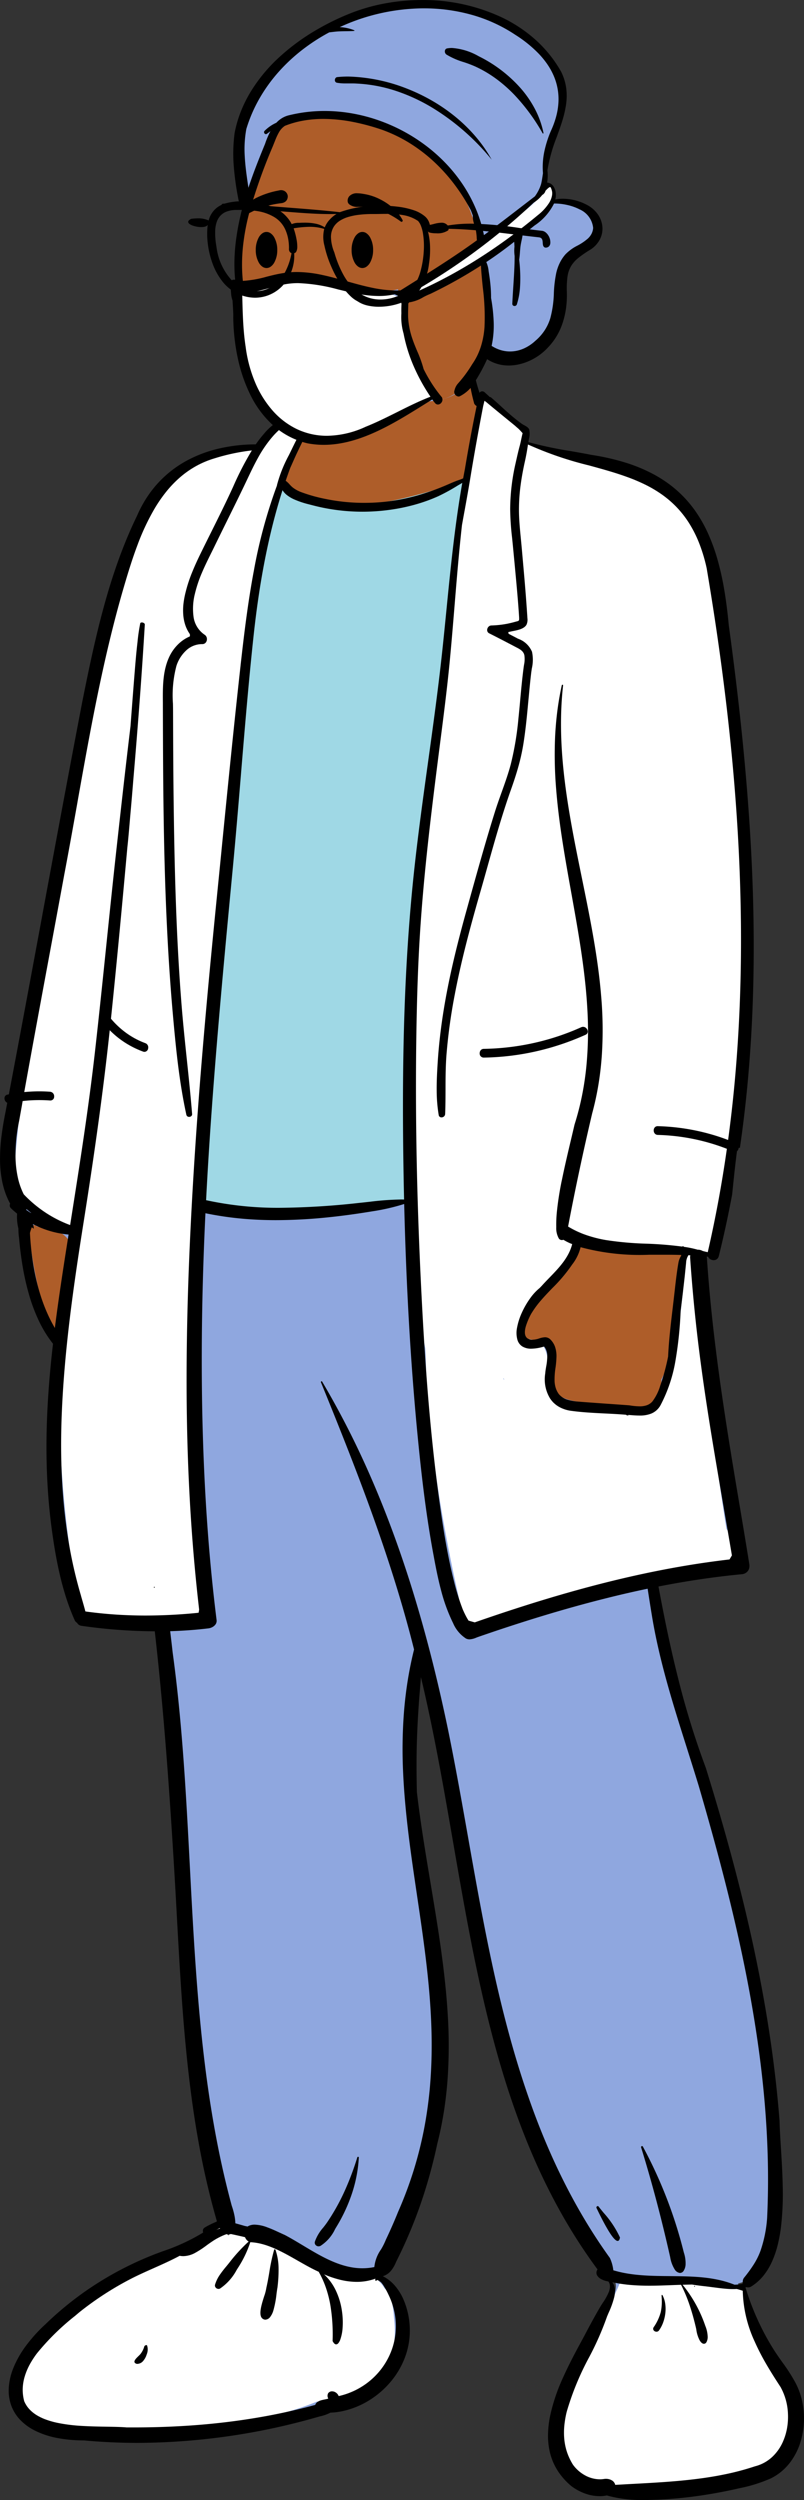 <svg xmlns="http://www.w3.org/2000/svg" width="122.688" height="381.23" viewBox="0 0 122.688 381.23">
  <rect x="0" y="0" width="122.688" height="381.23" fill="#333333" stroke="none"/>
  <g id="doc-nurse-3" transform="translate(0)">
    <g id="BODY" transform="translate(0 50.583)">
      <path id="_Clothes" data-name="👕 Clothes" d="M6.593,303.168c6.577-7.234,16.27-9.782,24.587-14.319l-.182-.47c.492-.28,1.063-.523,1.6-.769.1-.13.468-.451.576-.587-8.236-30.832-5.263-58.564-9.7-91.149-3.878-.2-8.434.174-12.212-1.166C5.984,180.723,6.6,167.936,8.045,153.071a.6.6,0,0,0-.2-.7C4.57,148.738,2.8,140,2.571,133.183c0,0,.035-.495.035-.495-.345-.257-.753-.617-1.073-.9-2.363-5.19-1.6-10.307-.332-16.142h0c6.607-29.02,8.454-61.152,19.586-88.527,3.024-7.107,9.722-10.372,17.311-10.384h.467c.376-.548.8-1.136,1.211-1.628a.452.452,0,0,1-.094-.209c-.154-.957.759-1.52,1.472-1.953a12.906,12.906,0,0,1,2.518-1.1,3.363,3.363,0,0,1,2.659-.166c.347.2.515.713.953.7.023,0,.047-.005.07-.007,1.294-2.7,1.3-5.632,3.472-7.968,2.453-2.378,5.429-4.543,9.1-4.39,2.637.239,8.382.408,9.725,3.27a9.612,9.612,0,0,1,2.182,5.446l.681-.062c.41.369,1.231,1.144,1.66,1.544l.049-.12a32.6,32.6,0,0,0,4.393,3.62c.736.242.1,1.234.148,1.817a60.366,60.366,0,0,1,9.255,2.59c7.188.993,13.094,3.576,16.253,8.192,9.891,23.651,10.6,64.74,6.631,96.053-.029.235.038.616-.236.718-.286,2.094-.509,4.237-.721,6.3-.464,3.319-1.3,6.619-2.048,9.831l-.229-.514c-.465.046-1.417.045-1.892.041,1.462,16.452,3.989,32.065,6.72,47.953a.347.347,0,0,1-.343.476,134.356,134.356,0,0,0-13.679,2.064c4.676,24.766,18.291,59.522,18.629,82.3.073,7.926,2.87,22.654-5.418,24.721,1.428,5.769,4.695,10.639,7.884,15.444,2.433,4.208,1.326,11.258-3.245,13.426-7.828,2.657-16.768,4.2-24.627,2.495a5.979,5.979,0,0,1-4.927-1.235c-7.9-6.991.934-18.723,4.706-26.162.877-1.355,2.445-3.475.928-5.152a2.633,2.633,0,0,1-1.4-.465c.416-.629.392-.485-.043-1.063-18.473-24.322-19.824-60.458-26.787-89.983l-1.794.131c-3.816,32.96,13.572,55.376-3.7,88.857-.57,1.954-2.324,1.858-3.74,2.38,10.1,3.625,5.585,18.2-3.625,19.837-10.293,2.625-21.011,5.1-31.234,4.865-2.758,0-5.517-.135-8.213-.378C.094,319.4-2.012,310.93,6.593,303.168" transform="translate(0.942 1.37)" fill="#8fa7df"/>
      <path id="_Skin" data-name="✋ Skin" d="M8.193,0A12.331,12.331,0,0,0,5.706.215,3.663,3.663,0,0,0,3.974.983a3.563,3.563,0,0,0-.606,2.541h0c0,.248,0,.5-.007.747C2.227,6.371,2.072,8.8,1.923,11.149v0c-.025.393-.051.8-.081,1.193a24.151,24.151,0,0,1-.786,4.535C.424,19.766-.29,23.036.122,23.547a.17.17,0,0,0,.137.069.3.3,0,0,0,.136-.039,17.54,17.54,0,0,0,3.545.562c1.223.084,2.474.091,3.754.091h.637c1.47,0,2.79.009,4.051.123h.027a4.13,4.13,0,0,1,1.442.4h0a4.13,4.13,0,0,0,1.442.4,1.254,1.254,0,0,0,.585-.134,11.359,11.359,0,0,0,.88-1.4c1.048-1.775,2.8-4.745,4.153-5.878l.12-.11a14.634,14.634,0,0,0,1.382-1.454,9.535,9.535,0,0,0,1.1-1.646,6.718,6.718,0,0,0,.645-1.838,5.91,5.91,0,0,0,.025-2.032.791.791,0,0,0-.558-.53,3.085,3.085,0,0,0-1-.125c-.287,0-.594.018-.84.032l-.035,0c-.266.015-.518.03-.741.03a2.471,2.471,0,0,1-.46-.034,27.22,27.22,0,0,1-.086-3.046c.034-3.266.059-5.626-4.759-6.166L14.883.686C14.058.55,12.958.376,11.76.236A31.441,31.441,0,0,0,8.193,0ZM95.724,11.705c-.275,0-.534.276-.767.821a43.518,43.518,0,0,1-.328,4.393c-.175,1.456-.4,2.931-.624,4.358l0,.013c-.106.687-.216,1.4-.319,2.1a3.8,3.8,0,0,0-.1,1.3,2.266,2.266,0,0,0,.337.963,3.2,3.2,0,0,0,1.642,1.181,14.969,14.969,0,0,0,2.247.583c.3.062.586.121.864.185a.613.613,0,0,0,.47.2.769.769,0,0,0,.333-.076c.135.014.254.022.364.026.066-.011.1-.041.106-.084.006-.078-.093-.181-.179-.21a8.168,8.168,0,0,0-.1-2.346c-.157-1.31-.413-2.916-.723-4.522-.35-1.819-.743-3.506-1.136-4.878A13.494,13.494,0,0,0,96.469,12.3C96.209,11.905,95.958,11.706,95.724,11.705ZM49.145,137.464a32.025,32.025,0,0,0-4.154.279,35.713,35.713,0,0,0-4.073.781,31.868,31.868,0,0,0-7.18,2.72,1.41,1.41,0,0,0-.655.668,4.27,4.27,0,0,0-.374,1.117,16.68,16.68,0,0,0-.258,2.534h0c-.016.319-.029.595-.05.8-.107,1.128-.222,2.133-.353,3.074a5.469,5.469,0,0,0-.6,1.8,6.719,6.719,0,0,0-.122,1.16,2.4,2.4,0,0,0,.145.94.629.629,0,0,0,.5.421c.117.776.158,1.585.2,2.367s.08,1.592.2,2.368a7.661,7.661,0,0,0,.663,2.248,5.937,5.937,0,0,0,3.168,2.565,12.879,12.879,0,0,0,4.572.727,24.228,24.228,0,0,0,4.936-.549,23.041,23.041,0,0,0,4.095-1.25c3.664-1.426,4.232-5.052,4.781-8.559.164-1.046.333-2.128.584-3.111a6.044,6.044,0,0,0,2.313-1.073,4.31,4.31,0,0,0,.877-.911,3.727,3.727,0,0,0,.552-1.169c.529-1.479,1.028-3,1.511-4.465h0l.121-.368.033-.08a4.16,4.16,0,0,0,.249-.808,1.329,1.329,0,0,0-.052-.785.816.816,0,0,0-.5-.43,15.635,15.635,0,0,0-5.147-2.3A24.023,24.023,0,0,0,49.145,137.464Z" transform="translate(104.286 164.033) rotate(180)" fill="#ae5d29"/>
      <path id="_Shoes" data-name="👟 Shoes" d="M28.154,0a6.252,6.252,0,0,0-.633.033A107.035,107.035,0,0,0,16.569.618c-1.888.21-3.712.487-5.421.821A53.291,53.291,0,0,0,5.821,2.762a2.386,2.386,0,0,0-.635-.085,3.08,3.08,0,0,0-1.218.272,5.152,5.152,0,0,0-1.138.7A7.731,7.731,0,0,0,1.11,5.578,7.338,7.338,0,0,0,.426,7.017a7.646,7.646,0,0,0-.353,1.5,9.865,9.865,0,0,0,.109,3.07A19.807,19.807,0,0,0,2.407,17.4a57.4,57.4,0,0,1,2.827,5.554c.8,1.8,1.551,3.7,2.294,5.806a1.084,1.084,0,0,0-.152,1.017.672.672,0,0,0,.54.442,11.228,11.228,0,0,1,1.378.223,8.733,8.733,0,0,0,1.757.237c.073,0,.147,0,.218-.005,3.036.369,6.118.635,8.768.856.067,0,.136,0,.207,0a13.469,13.469,0,0,1,1.814.175l.039.005a14.283,14.283,0,0,0,1.924.18,3.181,3.181,0,0,0,2.359-.806.118.118,0,0,0,.069.021A.171.171,0,0,0,26.6,31c.416-1.01.914-2.017,1.4-2.99L28,28c.1-.212.213-.431.318-.645.78-1.744,1.738-3.45,2.665-5.1h0c.97-1.727,1.973-3.512,2.771-5.341A23.476,23.476,0,0,0,34.789,14.1a17.51,17.51,0,0,0,.608-2.974A11.331,11.331,0,0,0,35.4,8.806a13.245,13.245,0,0,0-.46-2.406,12.315,12.315,0,0,0-.909-2.285,9.569,9.569,0,0,0-1.341-1.959A6.76,6.76,0,0,0,30.676.588,5.631,5.631,0,0,0,28.154,0Zm80.5,8.772c-1.3,0-2.6.066-3.934.139l-.262.014c-1.159.064-2.254.125-3.194.125-.274,0-.52,0-.751-.015l-.843.037c-.712.03-1.436.059-2.136.087-4.145.165-8.431.336-12.6.875a55.739,55.739,0,0,0-6.187,1.132c-1.041.256-2.062.545-3.035.861-1.022.331-2.026.7-2.985,1.1a4.286,4.286,0,0,0-1.5-.251,7.391,7.391,0,0,0-2.761.6l-.227.089c-.207.08-.419.16-.625.238h0c-1.714.646-3.485,1.313-4.593,2.868a10.282,10.282,0,0,0-1.851,4.166,14.107,14.107,0,0,0-.29,2.3,16.135,16.135,0,0,0,.063,2.3l.036.35c.012.117.023.237.034.354v.008a14.208,14.208,0,0,0,.353,2.334,3.871,3.871,0,0,0,1.1,1.947,4.44,4.44,0,0,0,1.075,1.252,5.272,5.272,0,0,0,1.358.773,15.225,15.225,0,0,0,3.18.748,14.6,14.6,0,0,1,3.233.774,33.558,33.558,0,0,1,5.86,2.5c3.09,1.533,6.286,3.119,8.943,3.119a5.874,5.874,0,0,0,.92-.07,1.717,1.717,0,0,0,.382.556.6.6,0,0,0,.4.166,1.235,1.235,0,0,0,.823-.494,9.477,9.477,0,0,0,.771-1.008h0a7.719,7.719,0,0,1,.528-.7,11.624,11.624,0,0,1,1.486-1.025,16.144,16.144,0,0,1,1.6-.817c1.1-.49,2.275-.9,3.411-1.288s2.286-.789,3.382-1.274a16.759,16.759,0,0,0,1.6-.806,12.135,12.135,0,0,0,1.5-1.009l.253-.165.338-.219c.706-.456,1.435-.927,2.106-1.458a8.234,8.234,0,0,0,1.75-1.81l.386-.269a41.485,41.485,0,0,0,6.373-5.214,19.378,19.378,0,0,0,1.35-1.579,14.7,14.7,0,0,0,1.123-1.7,11.611,11.611,0,0,0,.831-1.821,9.909,9.909,0,0,0,.474-1.95,1.622,1.622,0,0,0,.312-.824,6.869,6.869,0,0,0-.244-1.732,5.034,5.034,0,0,0-.619-1.376,4.817,4.817,0,0,0-.942-1.058,5.963,5.963,0,0,0-1.214-.779,8.578,8.578,0,0,0-1.435-.538,12.989,12.989,0,0,0-1.6-.337A23.978,23.978,0,0,0,108.649,8.772Z" transform="translate(121.111 328.741) rotate(180)" fill="#fff"/>
      <path id="_Clothes-2" data-name="👕 Clothes" d="M40.435,0a1.289,1.289,0,0,0-.541.125C37.509,1.229,34.939,2.3,32.255,3.3c-2.262.843-4.585,1.614-6.9,2.291s-4.687,1.278-7.044,1.786c-2.414.52-4.839.951-7.209,1.281-1.217.17-2.459.289-3.661.405-1.183.114-2.406.232-3.6.4a.823.823,0,0,0-.426.182,2.309,2.309,0,0,0-1.7.634l-.248.042-.124.022a.055.055,0,0,0-.049.059.08.08,0,0,0,.067.076l.134.013h0l.056.005a1.861,1.861,0,0,0-.231.527A2.723,2.723,0,0,0,1.373,12.5a7.456,7.456,0,0,0,.589,1.384,9.917,9.917,0,0,0,.8,1.274c.1.609.21,1.259.31,1.922.248,1.626.5,3.292.74,4.952.771,5.254,1.556,11,2.4,17.576.133,1.032.264,2.082.39,3.1v0c.4,3.23.819,6.57,1.356,9.834-.04.849-.093,1.759-.166,2.864a2.448,2.448,0,0,1-.4,1.277c-.072.128-.154.274-.245.456l-.055,0a5.822,5.822,0,0,1-.729-.084h0l-.031,0h0a6.194,6.194,0,0,0-.8-.088.9.9,0,0,0-.15.011.424.424,0,0,0-.1-.012c-.377,0-.482.6-.592,1.229a7.606,7.606,0,0,1-.158.755,94.242,94.242,0,0,0-2.67,13.044c-.287,2.061-.539,4.232-.772,6.636C.9,80.591.725,82.7.537,85.257a224.772,224.772,0,0,0-.411,23.409c.207,6.837.668,14.265,1.451,23.376l.041.471c.15,1.734.292,3.5.43,5.2.458,5.681.931,11.554,1.77,17.277.269,1.836.562,3.429.9,4.872A35.357,35.357,0,0,0,6.136,164.6l.122.316a18.617,18.617,0,0,0,.9,2.029A15.559,15.559,0,0,0,8.312,168.7l.082.113a18.646,18.646,0,0,0,1.55,1.874,16.991,16.991,0,0,0,1.787,1.636.173.173,0,0,0,.049.027,16.274,16.274,0,0,0,1.722,1.437c3.965,2.88,8.829,3.731,13.532,4.554l.47.082a3.609,3.609,0,0,1,1.489.724,3.8,3.8,0,0,0,1.434.72,16.939,16.939,0,0,1,3.011.832,4.921,4.921,0,0,1-.093.7v0a6.714,6.714,0,0,0-.143,1.2,1.249,1.249,0,0,0,.436.736,2.915,2.915,0,0,0,.712.383,3.4,3.4,0,0,1,.907.508c.613.518,1.229.965,1.825,1.4.476.346.968.7,1.465,1.1a2.477,2.477,0,0,1,.331.395c.195.262.4.533.539.533a.1.1,0,0,0,.052-.014v0c.058-.113.568-1.106.6-1.23a96.476,96.476,0,0,0,2.55-13.075c.371-2.8,1-8.679,1.615-14.36v-.012c.561-5.213,1.091-10.136,1.318-11.707.686-4.762,1.3-9.67,1.83-14.588.513-4.78.958-9.708,1.323-14.647a32.847,32.847,0,0,0,.726-5.331l.012-.207,0-.045c.077-1.361.157-2.769.112-4.169.352-2.473.655-5.1.9-7.809.431-4.734.713-9.678.838-14.695.118-4.74.1-9.693-.053-14.72-.165-5.392-.433-10.2-.821-14.689-.187-2.17-.4-4.367-.646-6.53l-.212-1.864a42.821,42.821,0,0,0-.841-5.217c-.048-.833-.076-1.682-.1-2.5h0v0c-.028-.851-.058-1.732-.109-2.59-.184-3.079-.455-6.221-.807-9.339-.346-3.064-.779-6.188-1.287-9.283-.477-2.905-1.037-5.929-1.712-9.244-.265-1.3-.545-2.609-.832-3.886l-.146-.646c-.083-.363-.155-.731-.232-1.121a13,13,0,0,0-1-3.413.665.665,0,0,0-.611-.367.821.821,0,0,0-.552.214L41.331.546h0c-.006-.013-.013-.027-.02-.04a.985.985,0,0,0-.382-.383A1.012,1.012,0,0,0,40.435,0Zm-26.8,58c-.5,0-.941-.016-1.355-.049a17.817,17.817,0,0,1-2.106-.332A3.821,3.821,0,0,1,8.8,57.175a.044.044,0,0,1-.009-.037c.011-.039.021-.079.031-.117h0l.012-.047h0a.074.074,0,0,0,.078-.072l0-.24a23.359,23.359,0,0,0,.438-4.208c.014-.309.028-.629.044-.94l.007-.149L9.6,49.65a75.23,75.23,0,0,1,1.387-8.778c.307-1.3.612-2.426.931-3.441a28.261,28.261,0,0,1,1.26-3.326c.139-.3.286-.6.436-.889l.639-.01.319,0c.449,0,.9-.012,1.345-.02h.007c.556-.011,1.13-.022,1.7-.022.264,0,.507,0,.742.007a56.052,56.052,0,0,1,7.367.622c1.16.179,2.339.4,3.5.656.175,1.424.353,2.857.529,4.259l.267,2.129a5.49,5.49,0,0,0,.47,1.817,2.387,2.387,0,0,0,.525.689,2.7,2.7,0,0,0,.836.5,5.451,5.451,0,0,0,1.873.354l.032.3a10.343,10.343,0,0,1,0,2.444,6.079,6.079,0,0,1-.774,2.288A14.166,14.166,0,0,1,30.7,52.005l-1.01,1.012c-1.685,1.7-3.221,3.419-3.51,5.846a4.172,4.172,0,0,1-.333.275,1.307,1.307,0,0,0-.518.648c-.724-.2-1.486-.448-2.223-.692a28.439,28.439,0,0,0-3.377-.968,13.32,13.32,0,0,0-2.583-.215c-.584,0-1.179.022-1.755.044h0C14.818,57.977,14.224,58,13.635,58ZM36.784,38.126c-.02,0-.043-.03-.062-.081l-.006-.015a.886.886,0,0,0-.054-.122c.117.054.155.146.145.194,0,.015-.012.025-.022.025Zm51.963-36.9c-.647,0-1.243.02-1.825.061a23.983,23.983,0,0,0-2.534.321l-.221.04a7.4,7.4,0,0,0-1.1.27,5.7,5.7,0,0,0-.589.258,5.976,5.976,0,0,1-.565.249.2.2,0,0,0-.122.108.231.231,0,0,0,.006.183,6.572,6.572,0,0,0,.316.645.04.04,0,0,0,.035.021.043.043,0,0,0,.044-.043c0-.165-.006-.337-.02-.527h.147c.006.207,0,.416-.007.618v0a7.1,7.1,0,0,0,.01.894l.092.978c.017.183.033.343.047.489.078.787.207,1.586.332,2.358l0,.021c.029.177.058.36.087.539.325,2.052.6,4.143.81,6.214.311,3.034.53,6.362.669,10.173.124,3.4.173,6.854.221,10.2.008.532.016,1.135.025,1.721l.02,1.291c.046,2.923.109,6.323.278,9.681-.021.29-.042.581-.062.861-.017.244-.032.447-.047.657-.129,1.784-.234,3.6-.335,5.356v0c-.046.8-.1,1.715-.153,2.6-.118,1.93-.239,3.892-.356,5.79l-.006.1v.014c-.447,7.244-.908,14.735-1.292,22.107-.08,1.53-.15,3.034-.21,4.472-.377,1.853-.7,3.893-1,6.237-.262,2.089-.476,4.221-.682,6.283v0l-.02.2-.037.366c-.836,8.334-1.634,17.05-2.373,25.907-.293,3.515-.581,7.09-.858,10.547v.015q-.1,1.2-.193,2.4c-.161,2-.3,3.762-.416,5.377-.108.584-.214,1.156-.328,1.734-.55,2.8-1.11,5.655-1.653,8.413l-.043.217,0,.019c-.633,3.222-1.288,6.554-1.931,9.831a56.744,56.744,0,0,1-2.048,6.72c-.858,2.47-1.75,4.85-2.045,5.523a14.614,14.614,0,0,1-.94,1.484,14.931,14.931,0,0,1-1.255,1.622l-.032.032c-.159.163-.511.577-.343.894a.288.288,0,0,0,.169.147.756.756,0,0,0,.134.621.508.508,0,0,0,.406.194.708.708,0,0,0,.216-.036,20.844,20.844,0,0,0,2.139-.812,14.506,14.506,0,0,0,1.924-1.032,11.974,11.974,0,0,0,3.215-3.014,19.981,19.981,0,0,0,4.169-.412,21.76,21.76,0,0,0,4.53-1.487,12.825,12.825,0,0,0,1.891-1.053,9.052,9.052,0,0,0,1.643-1.419,8.074,8.074,0,0,0,.728-.954,10.157,10.157,0,0,0,1.834-1.676,15.7,15.7,0,0,0,1.512-2.09A31.736,31.736,0,0,0,93,166.118a74.68,74.68,0,0,0,2.705-8.726h0l0-.014c.078-.295.159-.6.239-.9.952-3.563,1.844-7.27,2.652-11.02.756-3.509,1.443-7.087,2.04-10.636l.475-2.85c.395-2.379.8-4.915,1.052-7.464.433-1.531.99-3.557,1.464-5.658,1.073-4.753,1.922-8.7,2.671-12.426.9-4.494,1.645-8.586,2.266-12.509.656-4.146,1.239-8.367,1.733-12.547s.908-8.413,1.237-12.609a.772.772,0,0,0-.093-.459.671.671,0,0,0-.3-.267,5.423,5.423,0,0,0-.133-.7,6.771,6.771,0,0,0-1.236-2.442,8.673,8.673,0,0,0-2-1.849,18.834,18.834,0,0,0-2.435-1.365c-.838-.4-1.711-.763-2.555-1.115l-.539-.225a72.109,72.109,0,0,0,1.3-7.819c.473-4.073.782-8.268.919-12.471.134-4.088.108-8.3-.075-12.506-.176-4.036-.521-8.226-1.026-12.456-.254-2.128-.529-4.189-.819-6.126-.136-.911-.282-1.831-.433-2.733l-.092-.546c-.024-.141-.047-.284-.07-.422v0a7.754,7.754,0,0,0-.718-2.549.942.942,0,0,0-.84-.541,1.119,1.119,0,0,0-.649.222,7.341,7.341,0,0,0-2.007-.38c-.205-.019-.4-.038-.563-.06-1.735-.235-3.433-.456-5.126-.583C90.753,1.267,89.7,1.222,88.747,1.222Z" transform="translate(113.618 197.718) rotate(180)" fill="#fff"/>
      <path id="_Clothes-3" data-name="👕 Clothes" d="M40.971,0,39.816,9.284l-3.035,29.5L33.649,66.45l-1.237,38.231v5.695h-4.4c-1.672,0-15.213,2.144-15.213,2.144L0,110.376,3.99,63.269,7.515,29.055S12,1.721,12.8,1.067s2.768,2.852,10.4,2.852S40.971,0,40.971,0Z" transform="translate(29.828 22.617)" fill="#9fd8e5"/>
      <path id="_Ink" data-name="🖍 Ink" d="M24.637,0c-.374,0-.758.009-1.144.026a62.152,62.152,0,0,0-6.512.5c-2.086.268-4.252.647-6.438,1.127l-.757.171a22.535,22.535,0,0,0-4.755,1.5,8.261,8.261,0,0,0-2.817,2.3A9.987,9.987,0,0,0,.539,8.846a12.255,12.255,0,0,0-.491,4.7,12.045,12.045,0,0,0,.438,2.328,10.738,10.738,0,0,0,.89,2.153A26.542,26.542,0,0,0,3.3,21.007c.413.581.839,1.181,1.228,1.791a38.179,38.179,0,0,1,2.527,4.658,39.238,39.238,0,0,1,1.874,4.974l-.142.049a.771.771,0,0,0-.268-.048.921.921,0,0,0-.437.117A7.533,7.533,0,0,0,6.24,34.159,9.762,9.762,0,0,0,4.914,36.3a14.787,14.787,0,0,0-.886,2.551A23.176,23.176,0,0,0,3.506,41.7a43.772,43.772,0,0,0-.259,6.138c.038,2.069.167,4.138.282,5.964.091,1.456.177,2.832.2,4,.175,2.253.4,4.564.669,6.869.262,2.24.573,4.539.925,6.833.67,4.37,1.521,8.931,2.528,13.554,1.791,8.222,4.126,16.929,7.139,26.619a125.563,125.563,0,0,1,4.226,13.664c1.04,4.122,1.99,8.561,2.99,13.969-2.133.419-4.262.787-6.327,1.093-2.145.319-4.289.581-6.372.779a1.285,1.285,0,0,0-.926.471,1.2,1.2,0,0,0-.222.484,1.614,1.614,0,0,0-.01.6c.467,2.916.963,5.883,1.429,8.655l.421,2.5c.889,5.294,1.912,11.538,2.754,17.7.891,6.524,1.5,12.353,1.863,17.821a1.548,1.548,0,0,0,.025.194c-.068,0-.133,0-.194.005a.883.883,0,0,0-.356-.4,1,1,0,0,0-.507-.142.8.8,0,0,0-.483.153.835.835,0,0,0-.306.488c-.754,3.047-1.436,6.2-2.028,9.368l-.163,1.579c-.148,1.433-.324,3.1-.537,4.732l-.039.292a.7.7,0,0,0-.249.508.349.349,0,0,1-.095.013.422.422,0,0,1-.1-.012c-.474,3.238-.873,6.581-1.185,9.937-.3,3.245-.534,6.6-.687,9.97-.148,3.248-.228,6.61-.239,9.991-.01,3.245.044,6.61.161,10,.111,3.235.283,6.6.511,10,.216,3.218.488,6.576.811,9.98.587,6.194,1.348,12.692,2.327,19.863.179,1.925.4,3.637.665,5.236a43.251,43.251,0,0,0,1.035,4.683,28.743,28.743,0,0,0,1.5,4.122,20.935,20.935,0,0,0,2.059,3.553,18.264,18.264,0,0,0,1.269,1.56,17.753,17.753,0,0,0,1.444,1.414,18.3,18.3,0,0,0,1.631,1.268,19.846,19.846,0,0,0,1.829,1.12,24.435,24.435,0,0,0,4.3,1.792,35.78,35.78,0,0,0,5.238,1.188c1.035.207,2.093.391,3.117.569h0a60.506,60.506,0,0,1,6.484,1.374l-.014.1c-.016.122-.04.258-.066.4v0a3.07,3.07,0,0,0-.048,1.4c.1.312.458.506.769.678h0a3.575,3.575,0,0,1,.342.2c.533.381,1.065.8,1.625,1.275.533.454,1.06.933,1.568,1.4s1.045.951,1.585,1.41a.055.055,0,0,0,.036.013.063.063,0,0,0,.057-.035c.282.264.565.524.842.772a.538.538,0,0,0,.355.133.444.444,0,0,0,.405-.231c.227.661.426,1.346.608,2.1.126.518.254,1.077.343,1.651.025.162.044.332.061.5v0a4.664,4.664,0,0,0,.219,1.138.145.145,0,0,0,.134.1.149.149,0,0,0,.137-.1,7.58,7.58,0,0,0,.072-3.407l-.01-.081a29.615,29.615,0,0,0-.758-3.563l-.016-.023a1,1,0,0,0-.345-.328c.638-3.074,1.239-6.3,1.787-9.594.09-.464.18-.944.269-1.428a5.4,5.4,0,0,1,.688-.27h0c.132-.045.269-.092.4-.144.367-.143.734-.3,1.09-.457h0c.2-.085.44-.191.672-.288a37.313,37.313,0,0,1,3.557-1.284,31.027,31.027,0,0,1,3.642-.868,28.714,28.714,0,0,1,3.719-.4c.439-.018.884-.028,1.321-.028a29.091,29.091,0,0,1,6.11.635,23.541,23.541,0,0,1,3.445.973,4.987,4.987,0,0,1,1.342.719,4.355,4.355,0,0,1,.5.483,3.974,3.974,0,0,0,.547.521.405.405,0,0,0,.051.032c-.224.658-.459,1.321-.7,1.971-.128.281-.255.569-.379.847v0h0c-.218.491-.443,1-.677,1.49-.337.706-.694,1.441-1.092,2.247a.371.371,0,0,0-.1.024,5.664,5.664,0,0,0-1.871,1.25,5.862,5.862,0,0,0-1.261,1.892,7.7,7.7,0,0,0-.585,2.529l-.026.463a7.059,7.059,0,0,0,.006,1.044,1.994,1.994,0,0,0,.275.913.051.051,0,0,0,.043.024.049.049,0,0,0,.042-.024,3.237,3.237,0,0,0,.342-1.365,6.453,6.453,0,0,1,.1-.708l.052-.229a9.708,9.708,0,0,1,.6-1.91,5.86,5.86,0,0,1,1.424-1.982l-.221.441-.289.573a.5.5,0,0,0-.026.373.341.341,0,0,0,.174.2,2.49,2.49,0,0,0,1.084.264,2.29,2.29,0,0,0,1.066-.272H77.2a4.826,4.826,0,0,0,1.851-.357,8.969,8.969,0,0,0,3.368-2.544,18.905,18.905,0,0,0,1.24-1.6,24.936,24.936,0,0,0,5.6-.633A19.639,19.639,0,0,0,94.35,310.9a16.867,16.867,0,0,0,4.273-3.381,17.139,17.139,0,0,0,1.736-2.269,18.779,18.779,0,0,0,1.419-2.675c.527-1.083,1.039-2.218,1.522-3.375.462-1.106.911-2.266,1.337-3.45.791-2.2,1.516-4.512,2.216-7.073,1.315-4.8,2.343-9.788,3.284-14.481,2.066-10.776,4.1-21.745,6.067-32.354l0-.022c1.668-9,3.394-18.305,5.133-27.465l.073-.014.011,0,.113-.022a.55.55,0,0,0,.465-.5.77.77,0,0,0-.091-.438.693.693,0,0,0-.328-.311l.243-1.281.055-.274c.257-1.3.445-2.438.575-3.482a27.548,27.548,0,0,0,.23-3.592,17.323,17.323,0,0,0-.358-3.512,12.776,12.776,0,0,0-.476-1.667,11.012,11.012,0,0,0-.714-1.575.611.611,0,0,0,.061-.36.618.618,0,0,0-.2-.36c-.284-.271-.593-.541-.919-.8a7.231,7.231,0,0,0-.2-2.282,9.848,9.848,0,0,0-.085-1.348v0c-.025-.226-.048-.44-.061-.635-.141-1.431-.325-2.8-.548-4.059a38.1,38.1,0,0,0-.952-4.121,26.292,26.292,0,0,0-1.485-3.926,18.166,18.166,0,0,0-2.146-3.472c.6-5.2.92-9.822.985-14.12.037-2.429-.009-4.833-.137-7.147-.133-2.417-.36-4.81-.673-7.114-.372-2.735-.772-4.964-1.258-7.013-.287-1.212-.61-2.37-.957-3.441a33.337,33.337,0,0,0-1.261-3.3.847.847,0,0,0-.374-.42.879.879,0,0,0-.618-.445,81.535,81.535,0,0,0-11.238-.845c-.62-5.457-1.167-11.177-1.672-17.487-.421-5.251-.806-10.817-1.214-17.518l-.048-.8c-.155-2.54-.3-5.12-.434-7.616v-.012c-.212-3.85-.431-7.831-.7-11.744-.3-4.4-.642-8.231-1.033-11.725-.47-4.195-1.023-7.995-1.693-11.618-.363-1.964-.765-3.9-1.2-5.745-.452-1.939-.952-3.854-1.484-5.69l.073-.072.365-.164a11.786,11.786,0,0,0,1.422-.731.579.579,0,0,0,.264-.351.677.677,0,0,0-.033-.407A30.308,30.308,0,0,1,97.9,37.926h0l.22-.082a50.456,50.456,0,0,0,9.386-4.578,49.241,49.241,0,0,0,8.258-6.464,23.356,23.356,0,0,0,3.01-3.339,15.24,15.24,0,0,0,1.863-3.292,9.63,9.63,0,0,0,.715-3.107,6.708,6.708,0,0,0-.434-2.782,6.336,6.336,0,0,0-1.369-2.108,8.292,8.292,0,0,0-2.3-1.633,13.091,13.091,0,0,0-3.224-1.058,21.579,21.579,0,0,0-4.152-.381c-2.7-.251-5.46-.379-8.217-.379a100.635,100.635,0,0,0-27.494,3.962c-.119.034-.241.066-.376.1a6.029,6.029,0,0,0-1.517.549,10.375,10.375,0,0,0-2.043.275A12.918,12.918,0,0,0,66.3,15.244a13.618,13.618,0,0,0-3.224,2.8,12.711,12.711,0,0,0-2.168,3.674,11.52,11.52,0,0,0-.757,4.268,12,12,0,0,0,1.007,4.694A8.216,8.216,0,0,0,62.435,32.7a5.96,5.96,0,0,0,1.835,1.44,2.546,2.546,0,0,0-1.249.838,5.079,5.079,0,0,0-.77,1.335c-.393.779-.774,1.57-1.134,2.353A70.886,70.886,0,0,0,58.1,46.356a78.3,78.3,0,0,0-2.143,7.995c-.412,1.617-.755,3.293-1.019,4.983-.251,1.61-.44,3.285-.559,4.979a75.055,75.055,0,0,0,0,9.951c.182,2.975.525,6.228,1.048,9.944.466,3.315,1.029,6.685,1.573,9.944h0c.757,4.532,1.54,9.219,2.075,13.833.057,2.528.064,4.638.022,6.641-.044,2.149-.155,4.451-.337,7.037-.045.635-.1,1.28-.15,1.9v0h0c-.027.328-.056.668-.082,1l-.056.727c0,.06-.01.125-.017.2-.883-3.692-1.747-7.781-2.643-12.5-.8-4.21-1.548-8.526-2.272-12.7v0c-.983-5.661-2-11.515-3.157-17.218-.623-3.071-1.237-5.853-1.875-8.5-.716-2.977-1.445-5.713-2.227-8.365-.841-2.849-1.748-5.6-2.7-8.174-1.015-2.756-2.12-5.424-3.283-7.931-1.23-2.652-2.571-5.222-3.986-7.637a81.835,81.835,0,0,0-4.806-7.292.853.853,0,0,0,.093-.854,1.561,1.561,0,0,0-.735-.666,3.312,3.312,0,0,0-1.019-.319,1.281,1.281,0,0,1-.234-.768,2.433,2.433,0,0,1,.182-.855,9.164,9.164,0,0,1,.922-1.649v0c.125-.19.243-.37.333-.523.756-1.286,1.527-2.687,2.5-4.545l.554-1.022c.862-1.594,1.853-3.457,2.707-5.38a27.856,27.856,0,0,0,1.944-5.816,15.278,15.278,0,0,0,.31-2.89,10.834,10.834,0,0,0-.333-2.781,9.177,9.177,0,0,0-1.126-2.6,10.328,10.328,0,0,0-2.069-2.344A7.946,7.946,0,0,0,33.487,1.03,6.608,6.608,0,0,0,31.187.6a5.528,5.528,0,0,0-1.1.109,18.518,18.518,0,0,0-2.7-.541A22.08,22.08,0,0,0,24.637,0ZM10.251,32.189h0c-.335-.09-.632-.178-.905-.27A19.469,19.469,0,0,0,7.529,24.18,35.515,35.515,0,0,0,5.7,20.635c-.728-1.248-1.516-2.468-2.121-3.391a9.091,9.091,0,0,1-1.128-4.037A9.955,9.955,0,0,1,2.57,11.07a9,9,0,0,1,.584-2.023A7.117,7.117,0,0,1,4.828,6.6,6.044,6.044,0,0,1,7.479,5.151a40.1,40.1,0,0,1,4.562-1.216c1.447-.3,2.965-.545,4.642-.748,3.114-.378,6.306-.549,9.392-.716l.029,0c.885-.048,1.8-.1,2.7-.15a1.09,1.09,0,0,0,.537.7,1.78,1.78,0,0,0,.882.223,1.894,1.894,0,0,0,.231-.014,4.075,4.075,0,0,1,.7-.06,4.76,4.76,0,0,1,2.312.632,5.6,5.6,0,0,1,1.811,1.624,8.855,8.855,0,0,1,.9,1.925,9.044,9.044,0,0,1,.407,1.994,10.977,10.977,0,0,1-.015,2.046,14.921,14.921,0,0,1-.362,2.082,42.269,42.269,0,0,1-3.445,8.359h0a45.04,45.04,0,0,0-2.706,6.158l-.07.168c-.053.125-.11.256-.17.4a13.385,13.385,0,0,0-.861,2.4,3.913,3.913,0,0,0-.094,1.22,2.017,2.017,0,0,0,.394,1.047,20.968,20.968,0,0,0-2.813-.423c-.861-.074-1.79-.11-2.838-.11-1.188,0-2.4.046-3.566.091h0c-.417.016-.848.032-1.277.047a22.621,22.621,0,0,1-1.371-3.31c-.34-1.025-.65-2.157-.95-3.46a4.911,4.911,0,0,0-.518-1.7c-.2-.34-.431-.527-.653-.527a.446.446,0,0,0-.368.222,1.648,1.648,0,0,0-.2.949,4.768,4.768,0,0,0,.361,1.566,20.236,20.236,0,0,0,3.466,6.266c-.519.016-1,.027-1.457.032-.6-.105-1.224-.178-1.823-.249l-.026,0-.607-.073c-.254-.032-.513-.066-.763-.1l-.021,0c-.774-.1-1.575-.209-2.368-.255-.21-.012-.415-.018-.608-.018s-.407.007-.6.02ZM72.005,16.584a.692.692,0,0,0,.6-.285.807.807,0,0,0-.006-.8l.014-.025.007-.011,0,0c.151-.044.318-.079.5-.115.594-.122,1.268-.259,1.462-.834,2.2-.6,4.5-1.134,6.813-1.577,2.236-.428,4.56-.786,6.907-1.066,2.259-.269,4.6-.472,6.965-.6,2.268-.126,4.618-.19,6.985-.19.367,0,.735,0,1.1,0,.862.075,1.96.093,3.124.112,1.139.019,2.429.04,3.7.118a25.648,25.648,0,0,1,3.723.464,13.078,13.078,0,0,1,1.681.467,8.125,8.125,0,0,1,1.46.679,5.3,5.3,0,0,1,1.163.934,4.2,4.2,0,0,1,.791,1.23,6.7,6.7,0,0,1,.227,1.945A7.3,7.3,0,0,1,118.9,18.9a9.6,9.6,0,0,1-.754,1.786,13.782,13.782,0,0,1-1.1,1.694,36.992,36.992,0,0,1-5.8,5.7h0c-.23.193-.467.394-.7.59a47.826,47.826,0,0,1-7.746,5.026c-1.132.588-2.348,1.129-3.525,1.653h0c-1.336.594-2.717,1.209-4.016,1.908a.358.358,0,0,0-.068-.019,2.8,2.8,0,0,0-.479-.041,3.958,3.958,0,0,0-1.845.525,14.513,14.513,0,0,0-1.69,1.107c-.272.2-.53.383-.787.554a10.017,10.017,0,0,1-2.283,1.177.772.772,0,0,0-.228-.08c.033-.034.032-.058.026-.071a.059.059,0,0,0-.055-.029.052.052,0,0,0-.048.024c-.006.013-.008.036.019.073a1.169,1.169,0,0,0-.341.1c-.685-.143-1.388-.3-2.089-.463l-.1-.032a1.245,1.245,0,0,0-.548-.656,25.186,25.186,0,0,0,2.7-2.9l.11-.142c.2-.258.407-.512.61-.758h0a16.086,16.086,0,0,0,.99-1.286,5.484,5.484,0,0,0,.714-1.467.494.494,0,0,0-.077-.447.567.567,0,0,0-.445-.226.5.5,0,0,0-.249.066A7.9,7.9,0,0,0,86.573,35.1v0c-.088.138-.178.28-.268.418a16.831,16.831,0,0,0-1.812,3.806c-2.489-.1-4.912-1.486-7.256-2.823-1.1-.627-2.136-1.218-3.178-1.685a14.165,14.165,0,0,1-1.122-2.487,17.433,17.433,0,0,1-.666-2.629,27.5,27.5,0,0,1-.336-5.446c-.172-.339-.354-.511-.544-.511a.45.45,0,0,0-.33.184,1.786,1.786,0,0,0-.289.516,6.749,6.749,0,0,0-.371,1.937,11.918,11.918,0,0,0,.139,2.655,10.8,10.8,0,0,0,.87,2.853,8.148,8.148,0,0,0,1.823,2.531l-.159-.066a15.581,15.581,0,0,0-2.372-.777,10.78,10.78,0,0,0-2.451-.3,8.3,8.3,0,0,0-2.858.493.4.4,0,0,0,0-.3.07.07,0,0,0-.061-.037.143.143,0,0,0-.079.031.252.252,0,0,1-.2.1.762.762,0,0,1-.481-.311,4.879,4.879,0,0,1-.51-.705,12.3,12.3,0,0,1-.658-1.23,11.311,11.311,0,0,1-.86-2.431,10.614,10.614,0,0,1,.792-6.983,11,11,0,0,1,1.3-2.076,11.163,11.163,0,0,1,1.749-1.754,11.288,11.288,0,0,1,2.141-1.351,11.563,11.563,0,0,1,2.479-.865,1.139,1.139,0,0,0,.429.54A1.051,1.051,0,0,0,72.005,16.584ZM23.859,138.975c-.21-1.377-.423-2.725-.633-4-.273-1.68-.608-3.379-1.022-5.192-.369-1.616-.795-3.287-1.3-5.111-.939-3.387-2.02-6.8-3.066-10.093l0-.006c-.591-1.863-1.2-3.79-1.781-5.693-1.782-6.118-3.18-11.243-4.4-16.128-1.463-5.871-2.623-11.233-3.544-16.393-.5-2.813-.937-5.6-1.293-8.276-.374-2.82-.673-5.619-.888-8.318-.225-2.824-.366-5.635-.419-8.353-.055-2.829-.017-5.648.113-8.379a19.381,19.381,0,0,1,1.026-5.059,10.779,10.779,0,0,1,1.07-2.122,20.651,20.651,0,0,1,1.4-1.915.953.953,0,0,0,.213-.745.853.853,0,0,0,.04-.212,6.548,6.548,0,0,1,1.235-.135,15.182,15.182,0,0,0,2.376.725,20.946,20.946,0,0,0,2.442.383c1.646.166,3.35.181,5,.2,1.443.012,2.935.025,4.387.14.781.062,1.488.147,2.161.26a17.406,17.406,0,0,1,2.121.489,6.053,6.053,0,0,0,.526,1.88c1.322,1.831,2.6,3.775,3.8,5.778,1.161,1.936,2.28,3.981,3.326,6.076,1.01,2.023,1.979,4.148,2.88,6.315.869,2.089,1.7,4.274,2.464,6.495,1.068,3.073,2.04,6.239,2.973,9.681.831,3.067,1.612,6.284,2.387,9.834,1.44,6.6,2.638,13.369,3.8,19.918.95,5.369,1.933,10.922,3.043,16.344.49,2.363,1.006,4.7,1.535,6.94.553,2.348,1.137,4.67,1.736,6.9.624,2.326,1.283,4.628,1.96,6.842.7,2.3,1.446,4.571,2.209,6.759.789,2.263,1.624,4.5,2.481,6.653.884,2.221,1.818,4.416,2.776,6.524.987,2.172,2.028,4.316,3.1,6.373,1.1,2.115,2.254,4.2,3.438,6.2a.1.1,0,0,0,.083.053.107.107,0,0,0,.087-.05.116.116,0,0,0,.009-.111l-.488-1.2c-2.362-5.8-5.107-12.663-7.558-19.525-2.593-7.259-4.608-13.807-6.16-20.018.389-1.56.717-3.17.975-4.784.245-1.54.435-3.135.563-4.743a74.533,74.533,0,0,0,.123-9.389c-.128-2.793-.4-5.838-.821-9.308-.378-3.094-.844-6.238-1.294-9.28v-.006c-.566-3.822-1.151-7.774-1.575-11.7-.228-2.111-.392-4.043-.5-5.9-.123-2.091-.174-4.041-.157-5.961.019-2.063.121-4.092.3-6.031.2-2.076.491-4.134.879-6.116a59.055,59.055,0,0,1,1.57-6.216,59.938,59.938,0,0,1,2.377-6.329c.563-1.4,1.187-2.819,1.856-4.223a10.571,10.571,0,0,1,.748-1.5,5.6,5.6,0,0,0,1.016-2.682,9.016,9.016,0,0,1,1.82-.186c3.275,0,6.227,1.772,9.082,3.486.906.544,1.842,1.106,2.76,1.59l.132.058c.185.083.39.178.607.279l.008,0c.576.269,1.229.574,1.9.817A5.868,5.868,0,0,0,83.813,42a2.044,2.044,0,0,0,1.014-.235.559.559,0,0,0,.046-.035l.024-.02c.121.026.247.051.359.074l.02,0c.473.137.856.245,1.207.342.085.023.175.05.292.084a7.074,7.074,0,0,0,.185,1.407,11.167,11.167,0,0,0,.365,1.268c.555,2.049,1.076,4.183,1.548,6.342.45,2.058.87,4.207,1.248,6.387.7,4.024,1.277,8.239,1.768,12.885.409,3.871.763,8.12,1.083,12.99.285,4.344.517,8.767.74,13.044.282,5.382.573,10.947.973,16.406.216,2.938.444,5.612.7,8.173.287,2.875.6,5.537.956,8.136.117,1.053.244,2.146.378,3.247-1.985.06-3.952.205-5.848.434a1.694,1.694,0,0,0-.562.175,1.424,1.424,0,0,0-.472.378.933.933,0,0,0-.2.712c.186,1.492.358,2.962.51,4.37.319,2.956.6,6.011.828,9.082.222,2.958.406,6.02.547,9.1.135,2.956.235,6.023.3,9.116.059,2.949.085,6.018.077,9.121-.008,3.441-.061,7.016-.159,10.627-.092,3.423-.227,7-.4,10.619a49.95,49.95,0,0,0-6-.863c-1.527-.127-3.133-.192-4.773-.192a78.825,78.825,0,0,0-7.968.433c-1.964.2-4.057.48-6.4.86l-.374.061a32.047,32.047,0,0,0-4.633,1.054l-.18.06L61,197.26c-.153-6.14-.4-12.127-.724-17.794-.351-6.09-.813-12.062-1.373-17.75-.324-3.3-.63-6.026-.961-8.588-.4-3.091-.831-5.884-1.318-8.538l-.159-.858c-.3-1.623-.643-3.354-1.088-5.022a26.135,26.135,0,0,0-1.74-4.8l-.084-.168a5.222,5.222,0,0,0-1.963-2.36,1.216,1.216,0,0,0-.556-.131,2.962,2.962,0,0,0-1.025.261c-.1.04-.211.081-.318.118-.612.212-1.177.406-1.725.592-1.317.448-2.543.854-3.745,1.244-2.5.808-4.952,1.561-7.3,2.238-2.209.638-4.4,1.229-6.5,1.757C28.2,138.023,25.991,138.531,23.859,138.975Zm65.3-97.49h0l-.016-.015-.049-.045c.195-.067.4-.149.6-.243C89.548,41.263,89.347,41.374,89.158,41.485ZM17.629,189.833l-.284-.023a1.384,1.384,0,0,0,.027-.4c-.256-3.743-.6-7.508-1.018-11.191-.463-4.064-1.074-8.491-1.87-13.535-.71-4.5-1.5-9.061-2.259-13.472v-.008c-.4-2.344-.823-4.768-1.225-7.154l.367-.614c2.138-.248,4.314-.554,6.466-.912l.46-.077c2.636-.447,5.367-.989,8.116-1.612,2.594-.588,5.3-1.268,8.029-2.021,4.914-1.354,10.084-2.981,15.806-4.975l.941.266.05.077c.108.17.218.361.337.585.092.174.183.36.3.605l.182.4c.02.044.027.064.046.117v0c.016.044.041.111.088.234a34.92,34.92,0,0,1,1.259,4.127c.464,1.851.878,3.824,1.265,6.034.309,1.761.606,3.7.935,6.1.718,5.24,1.3,10.754,1.792,16.858.4,5.04.734,10.418,1.044,16.926.3,6.322.512,12.543.625,18.49.12,6.3.137,12.524.049,18.5-.09,6.127-.266,11.109-.554,15.678-.247,3.916-.609,8.1-1.109,12.784-.478,4.481-1.032,8.956-1.511,12.742l-.231,1.818c-.09.706-.181,1.415-.282,2.2-.493,3.834-1,7.8-1.382,11.712-.283,2.909-.526,5.87-.761,8.733h0c-.129,1.575-.263,3.2-.4,4.8-.243,2.8-.482,5.263-.732,7.519-.132.742-.273,1.516-.4,2.2-.306,1.684-.622,3.424-.9,5.144-.552,3.363-1.184,6.894-1.934,10.8l-.2.83-.257-.185c-1.028-.864-2.083-1.723-3.1-2.554-.43-.351-.875-.713-1.318-1.076-.166-.153-.332-.3-.493-.432a9.37,9.37,0,0,1-.655-.7c.084-.31.152-.636.218-.951h0c.055-.262.111-.533.177-.794l.045-.172c.219-.8.4-1.63.582-2.429v0l.078-.348a31.994,31.994,0,0,0,.8-6.9,42,42,0,0,0-.295-4.37V299.2c-.036-.352-.073-.717-.108-1.074l-.212-2.211c-.094-.98-.2-2.141-.31-3.317-.17-1.88-.332-3.719-.444-5.549l0-.088c-.016-.391.054-.409.391-.494h0c.056-.014.119-.03.19-.05l.03-.009c.383-.109.777-.2,1.172-.284a14.827,14.827,0,0,1,2.469-.27.6.6,0,0,0,.4-.173.749.749,0,0,0,.213-.377.612.612,0,0,0-.025-.365.553.553,0,0,0-.271-.284c-1.194-.6-2.281-1.162-3.322-1.708l-.77-.405-.049-.025-.012-.006c-.532-.275-1.081-.558-1.216-1.207a4.181,4.181,0,0,1,.057-1.466v0c.019-.121.036-.234.052-.349.223-1.671.38-3.378.532-5.028v-.007c.084-.914.171-1.86.268-2.789a45.988,45.988,0,0,1,1.174-7c.383-1.437.895-2.865,1.39-4.246h0v0c.345-.961.7-1.955,1.011-2.943,1.293-4.127,2.485-8.377,3.6-12.375l.765-2.759c.81-2.918,1.44-5.366,1.984-7.7.648-2.788,1.152-5.342,1.542-7.807.42-2.658.709-5.26.861-7.733l.031-.512c.065-1.1.129-2.406.114-3.7a23.1,23.1,0,0,0-.306-3.678.414.414,0,0,0-.427-.369.55.55,0,0,0-.557.5c-.052,1.264-.056,2.548-.059,3.789v0c0,1.754-.01,3.569-.152,5.356a83.784,83.784,0,0,1-1.266,9.129c-.457,2.395-1.021,4.906-1.724,7.676-.559,2.206-1.217,4.617-2.069,7.588l-.121.42c-.359,1.247-.716,2.518-1.06,3.747-1.053,3.753-2.142,7.634-3.45,11.37l-.154.437c-.459,1.292-.807,2.369-1.095,3.392a31.214,31.214,0,0,0-.779,3.482c-.333,2.058-.536,4.121-.731,6.229l-.1,1.041c-.117,1.264-.225,2.4-.365,3.57-.028.234-.065.467-.1.715a5.847,5.847,0,0,0-.029,2.561,3.582,3.582,0,0,0,2.126,1.986l.027.014.2.105c.379.2.775.405,1.175.613a.263.263,0,0,1,.082.23c0,.028-.016.062-.05.069-.069.013-.426.087-.466.1l-.21.042h-.007c-.709.14-1.679.332-2.036.964a1.828,1.828,0,0,0-.136,1.039v.017l0,.035c.024.4.053.808.081,1.2v.024q.013.18.026.36c.077,1.093.163,2.217.264,3.434.141,1.7.3,3.426.445,5.091l.063.7c.037.417.079.841.119,1.252v.006c.143,1.46.29,2.969.288,4.456a28.253,28.253,0,0,1-.255,3.679c-.148,1.12-.362,2.3-.655,3.62-.188.843-.34,1.684-.467,2.57a53.213,53.213,0,0,0-9.319-3.194h0c-2.035-.558-3.958-1.086-5.818-1.764a27.3,27.3,0,0,1-2.708-1.142,18.874,18.874,0,0,1-2.5-1.464,15.665,15.665,0,0,1-2.246-1.9,15.413,15.413,0,0,1-1.938-2.443,18.245,18.245,0,0,1-1.577-3.1,24.967,24.967,0,0,1-1.164-3.869c-.616-3.647-1.184-7.271-1.688-10.771-.528-3.669-1-7.32-1.411-10.853-.426-3.685-.792-7.357-1.09-10.912-.309-3.694-.553-7.377-.724-10.948-.178-3.7-.283-7.386-.314-10.961-.032-3.694.015-7.378.14-10.951.129-3.683.343-7.356.638-10.918.3-3.664.7-7.319,1.181-10.863a32.4,32.4,0,0,0,5.275,1.507,32.8,32.8,0,0,0,5.45.6h.02a.574.574,0,0,0,.454-.2.693.693,0,0,0,.155-.441.731.731,0,0,0-.154-.469.609.609,0,0,0-.475-.225,31.36,31.36,0,0,1-10.538-2.118c.378-2.655.812-5.316,1.291-7.909.488-2.639,1.035-5.282,1.628-7.856.226.049.47.107.767.182a1.438,1.438,0,0,0,.741.2h.033a15.173,15.173,0,0,0,2.151.442.086.086,0,0,0,.015.075.09.09,0,0,0,.07.033.074.074,0,0,0,.053-.021.085.085,0,0,0,.022-.063,55.371,55.371,0,0,0,5.53.451,49.86,49.86,0,0,1,6.148.55,19.084,19.084,0,0,1,2.96.747,14.43,14.43,0,0,1,2.821,1.314c-1.073,5.652-2.309,11.456-3.674,17.249a44.181,44.181,0,0,0-.978,4.526c-.237,1.461-.408,2.978-.508,4.511a59.9,59.9,0,0,0,.124,8.986c.224,2.682.616,5.611,1.2,8.955.518,2.981,1.137,6.011,1.735,8.941v0c.977,4.786,1.987,9.734,2.593,14.622.327,2.631.513,5.034.571,7.347.031,1.253.023,2.493-.023,3.687-.049,1.252-.142,2.5-.278,3.7a.079.079,0,0,0,.018.065.1.1,0,0,0,.078.032.1.1,0,0,0,.1-.07c.285-1.289.516-2.625.687-3.972.163-1.284.278-2.619.34-3.97a63.071,63.071,0,0,0-.166-7.935c-.188-2.372-.5-4.966-.961-7.93-.408-2.641-.891-5.325-1.357-7.921v0c-.519-2.889-1.056-5.877-1.493-8.815-.49-3.295-.8-6.178-.944-8.814a56.469,56.469,0,0,1,.152-8.814c.15-1.5.372-2.983.659-4.408a41.95,41.95,0,0,1,1.138-4.409c.175-.752.355-1.516.53-2.254l.007-.028c.47-1.985.956-4.038,1.372-6.071l.028-.123c.162-.737.521-2.62.721-4.476a19.492,19.492,0,0,0,.135-2.7,3.174,3.174,0,0,0-.405-1.747.553.553,0,0,0-.443-.226.777.777,0,0,0-.25.045,7.531,7.531,0,0,0-1.334-.66c.53-2.082,2.033-3.634,3.487-5.134h0c.371-.383.754-.778,1.106-1.169l.06-.067.307-.318a8.052,8.052,0,0,0,1.48-1.609,12.7,12.7,0,0,0,1.243-2.16,9.664,9.664,0,0,0,.727-2.267,3.914,3.914,0,0,0-.07-1.93,1.788,1.788,0,0,0-.714-.941,2.527,2.527,0,0,0-1.4-.352,6.921,6.921,0,0,0-1.941.333,2.2,2.2,0,0,1-.482-1.434,8.847,8.847,0,0,1,.171-1.644c.062-.372.12-.723.142-1.046a5.584,5.584,0,0,0-.753-3.819,4.043,4.043,0,0,0-1.329-1.244,5.113,5.113,0,0,0-1.955-.632c-1.666-.225-3.378-.309-5.033-.391h0c-1.081-.053-2.2-.108-3.3-.2l-.006-.062-.049-.009-.064-.012-.2-.039.02.1-.666-.051c-.286-.021-.661-.044-1.031-.044a4.638,4.638,0,0,0-1.818.3,2.851,2.851,0,0,0-1.413,1.278,22.605,22.605,0,0,0-2.285,6.82,58.281,58.281,0,0,0-.782,7.546l-.042.341c-.2,1.609-.389,3.207-.56,4.748-.053.477-.1.962-.148,1.43l-.02.2-.065.643A2.246,2.246,0,0,1,17.629,189.833Zm58.612,127.64c-.086,0-.174,0-.26-.009-.07,0-.094-.309-.095-.322.3-.552.611-1.126.914-1.7a.572.572,0,0,0,.087-.168c.38-.732.767-1.5,1.151-2.287l.312-.642c.078-.161.159-.325.237-.483l.023-.046a20.746,20.746,0,0,0,1.806-4.532.329.329,0,0,0,.008-.088,76.646,76.646,0,0,0,3.521-12.962c.872-4.612,1.447-9.314,1.9-13.3,1.1-9.795,2.09-19.771,3.048-29.42v0l0-.023c.15-1.512.305-3.075.459-4.613l.179-1.793c1.1-10.994,2.343-24,3.243-37.074.464-6.746.8-12.847,1.041-18.652.269-6.611.4-12.72.4-18.676,0-5.974-.153-11.854-.453-17.477-.156-2.935-.357-5.87-.595-8.721-.245-2.926-.537-5.852-.868-8.7l.085-.479a80.356,80.356,0,0,1,8.072-.423c1.518,0,3.034.049,4.507.145,1.517.1,3.034.251,4.511.452l.18.025c.213.792.443,1.585.665,2.352l0,.014.155.535a68.469,68.469,0,0,1,1.593,6.868c.4,2.237.713,4.586.925,6.982.2,2.256.32,4.626.356,7.045.033,2.254-.006,4.628-.116,7.057-.195,4.3-.593,8.879-1.216,13.994-.6,4.933-1.343,9.8-1.99,13.9l-.144.91c-1.722,10.883-2.945,19.82-3.848,28.127l-.091.849a13.674,13.674,0,0,0-2.362-1.912,14.072,14.072,0,0,0-2.722-1.349.65.65,0,0,0-.224-.043.591.591,0,0,0-.552.519.692.692,0,0,0,.4.8l.025.01a12.149,12.149,0,0,1,2.861,1.515,12.928,12.928,0,0,1,2.386,2.214c-.962,9.262-1.8,18.392-2.5,26.1-.141,1.28-.252,2.585-.359,3.847-.043.51-.092,1.087-.142,1.638-.135,1.509-.266,3.055-.4,4.729-.777,9.079-1.337,16.633-1.763,23.774a.246.246,0,0,0,.073.188.549.549,0,0,0,.38.147c.134,0,.225-.051.244-.136a27.834,27.834,0,0,0,.415-2.831q.022-.2.045-.4c.155-1.357.267-2.71.379-4.092.234-2.9.456-5.839.646-8.364.726-6.009,1.388-11.936,2.117-18.506.537-4.843,1.045-9.764,1.537-14.524.562-5.443,1.143-11.071,1.77-16.606.436-3.853.99-8.055,1.692-12.845.626-4.272,1.311-8.608,1.973-12.8l.124-.787a18.415,18.415,0,0,1,3.8,1.932,19.025,19.025,0,0,1,3.277,2.756,10.687,10.687,0,0,1,.915,2.623,16.043,16.043,0,0,1,.338,2.887,24.323,24.323,0,0,1-.551,5.7c-.142.8-.288,1.613-.429,2.4l-.005.03-.1.584a22.513,22.513,0,0,1-2.535.144c-.545,0-1.1-.02-1.645-.06l-.055,0a.567.567,0,0,0-.571.592.684.684,0,0,0,.626.743c.543.039,1.1.059,1.643.059.757,0,1.529-.038,2.294-.113-1.3,7.224-2.662,14.562-3.979,21.658v0c-.7,3.76-1.419,7.649-2.128,11.5-.7,3.68-1.372,7.434-2.02,11.065l0,.015c-.955,5.354-1.942,10.89-3.056,16.3-.6,2.915-1.186,5.561-1.794,8.089-.682,2.84-1.373,5.46-2.112,8.011l-.21.717c-.527,1.792-1.169,3.9-1.935,5.94a35.332,35.332,0,0,1-2.655,5.679,22.191,22.191,0,0,1-1.729,2.514,17.188,17.188,0,0,1-2.066,2.176,14.573,14.573,0,0,1-2.455,1.747,14.184,14.184,0,0,1-2.9,1.227,30.745,30.745,0,0,1-5.694,1.208,46.888,46.888,0,0,0,2.843-5.509c1.07-2.346,2.241-4.695,3.372-6.966v0c.424-.85.862-1.73,1.291-2.6l.276-.562c.372-.761.857-1.775,1.3-2.869a21.822,21.822,0,0,0,1.068-3.277A13.262,13.262,0,0,0,94.7,289.1a9.168,9.168,0,0,0,.024-1.623,6.558,6.558,0,0,0-.3-1.528,5.323,5.323,0,0,0-.688-1.384.583.583,0,0,1-.014-.341c.01-.034.023-.055.039-.061a5.35,5.35,0,0,0,.959-.528,6.029,6.029,0,0,0,.849-.712,6.65,6.65,0,0,0,1.278-1.825l.028-.059c1-2.166.978-4.607.959-6.966,0-.182,0-.388,0-.587l-.006-2c-.027-9.4-.089-19.41-.519-29.392-.24-5.573-.566-10.655-1-15.537l-.057-.64c-.2-2.213-.445-4.819-.772-7.374-.348-2.713-.75-5.1-1.23-7.3a.394.394,0,0,0-.159-.245.465.465,0,0,0-.264-.079.487.487,0,0,0-.354.145.383.383,0,0,0-.1.3c.221,2.759.515,5.556.8,8.26.288,2.74.585,5.573.808,8.367.368,4.624.643,9.5.842,14.9.161,4.369.273,9.11.352,14.92.063,4.576.087,9.085.1,13.276l.006,1.66c0,.393.008.794.015,1.182a17.557,17.557,0,0,1-.535,5.779A5.512,5.512,0,0,1,94.325,282a3.522,3.522,0,0,1-2.409,1.01h-.1a.679.679,0,0,0-.436.149.733.733,0,0,0-.234.361.862.862,0,0,0,0,.5.759.759,0,0,0,.311.415,3.936,3.936,0,0,1,1.71,2.845,9.269,9.269,0,0,1-.234,3.462,19.571,19.571,0,0,1-1.09,3.225c-.445,1.042-.959,2.075-1.455,3.074l0,0c-.157.316-.335.674-.5,1.019l-.071.145c-.6,1.227-1.213,2.472-1.808,3.676l-.017.035c-.862,1.744-1.754,3.548-2.611,5.337l-.266.559-.084.177-.051.108c-.513,1.082-1.042,2.2-1.631,3.264a18.854,18.854,0,0,1-2.022,3.013l-.125.147a11.076,11.076,0,0,1-2.219,2.028A4.984,4.984,0,0,1,76.241,317.473ZM21.633,189.9c-.865,0-1.886,0-2.905-.037l.023-.129a2.847,2.847,0,0,0,.4-.994c.262-1.487.434-3.024.6-4.509.027-.236.055-.487.083-.73.07-.609.143-1.225.213-1.821.284-2.389.577-4.859.689-7.3a33.013,33.013,0,0,1,1.128-4.229l.062-.176a7.493,7.493,0,0,1,1.209-2.45,2.073,2.073,0,0,1,.814-.563,3.2,3.2,0,0,1,1.144-.179,9.7,9.7,0,0,1,1.549.153c1.05.078,2.118.154,3.151.227h0l.041,0c1.384.1,2.815.2,4.222.308l.339.028a7.811,7.811,0,0,1,1.638.278,2.772,2.772,0,0,1,1.372.863,3.2,3.2,0,0,1,.475.93,4.011,4.011,0,0,1,.179.992,11.361,11.361,0,0,1-.138,2.091h0a14.759,14.759,0,0,0-.149,1.67,4.411,4.411,0,0,0,.242,1.6,3.036,3.036,0,0,0,.742,1.11,1.148,1.148,0,0,0,.766.284,3.137,3.137,0,0,0,.883-.18l.03-.009a3.4,3.4,0,0,1,.973-.189,1.586,1.586,0,0,1,.774.2c.435.3.525.919.268,1.836a10.387,10.387,0,0,1-.8,1.887,14.355,14.355,0,0,1-1.495,2.057c-.551.644-1.151,1.268-1.732,1.872l0,0a24.169,24.169,0,0,0-2.994,3.541l-.07.1a6.926,6.926,0,0,0-1.266,2.619A34.689,34.689,0,0,0,23.589,189.9H21.633Zm95.995,4.651a14.592,14.592,0,0,0-2.62-1.05,14.434,14.434,0,0,0-2.785-.522l.3-1.9c.586-3.74,1.256-8.087,1.795-12.352,2.209,3.758,3.489,8.633,3.8,14.487a7.728,7.728,0,0,1-.274.865c-.109-.073-.218-.143-.324-.209l.028.191.053.382.085,0-.008.016C117.662,194.49,117.645,194.524,117.628,194.556Zm1.06,2.27-.112-.012c-.188-.163-.4-.334-.634-.525l.027-.023c.248.155.495.321.733.494Zm-57.1,1.5a42.667,42.667,0,0,0,4.632-.34h0l.015,0,.9-.1.723-.076a117.444,117.444,0,0,1,11.961-.748h0a51.539,51.539,0,0,1,11.42,1.16c-.227,4.418-.508,8.925-.859,13.779-.92,12.719-2.139,25.538-3.215,36.848-.46,4.841-.87,9.771-1.266,14.539v.017c-.564,6.789-1.147,13.809-1.887,20.694-.443,4.127-.986,7.837-1.659,11.344-.367,1.912-.779,3.786-1.224,5.57-.469,1.877-.991,3.72-1.552,5.476a2.841,2.841,0,0,0-.733-.793,5.463,5.463,0,0,0-1.017-.6,13.607,13.607,0,0,0-2.234-.754l-.65-.168a30,30,0,0,0-7.567-.967,30.539,30.539,0,0,0-5.316.468,28.339,28.339,0,0,0-3.184.753,24.93,24.93,0,0,0-3.07,1.143,28.854,28.854,0,0,0-2.966,1.627c-.07.042-.148.086-.224.129h0c-.148.084-.315.179-.472.283l.044-.25c.494-2.834.939-5.949,1.36-9.522.375-3.185.7-6.431,1.009-9.571v0c.224-2.259.456-4.6.706-6.891.594-5.453,1.359-10.976,2.1-16.317v0c.733-5.288,1.491-10.757,2.082-16.156.386-3.531.712-7.22.967-10.964.24-3.518.427-7.215.555-10.987.227-6.678.285-13.878.178-22.01-.03-2.234-.07-4.461-.12-6.62C61.2,198.324,61.395,198.326,61.585,198.326ZM101.749,20.771a1.2,1.2,0,0,0-.911.448,2.783,2.783,0,0,0-.534.986,1.941,1.941,0,0,0-.062,1.362.156.156,0,0,0,.129.072.455.455,0,0,0,.292-.186,3.279,3.279,0,0,1,.577-1.161l.064-.076c.06-.069.149-.154.243-.245.3-.294.684-.659.62-.93-.028-.117-.14-.207-.332-.267C101.805,20.772,101.777,20.771,101.749,20.771Zm-79.229,4.9a.481.481,0,0,0-.4.209,5.052,5.052,0,0,0-.629,1.211A6.125,6.125,0,0,0,21.16,28.5a5.505,5.505,0,0,0,.017,1.441,4,4,0,0,0,.42,1.31.068.068,0,0,0,.061.036.08.08,0,0,0,.056-.023.068.068,0,0,0,.019-.05c0-.105-.007-.21-.011-.312v-.013a7.692,7.692,0,0,1,.138-2.226,7.333,7.333,0,0,1,1.074-2.294.415.415,0,0,0,.036-.439A.52.52,0,0,0,22.521,25.676Zm59.711,1.839a.974.974,0,0,0-.762.4,3.029,3.029,0,0,0-.493.989,14.957,14.957,0,0,0-.485,2.554c-.051.394-.1.735-.146.972l-.022.2a20.8,20.8,0,0,0-.144,2.8,8.961,8.961,0,0,0,.471,2.737.107.107,0,0,0,.108.08.1.1,0,0,0,.1-.08,27.858,27.858,0,0,0,.73-3.412c.132-.772.268-1.569.447-2.342a7.531,7.531,0,0,1,.357-1.37c.357-1.132.8-2.541.4-3.186a.747.747,0,0,0-.55-.34ZM16.7,32.537a.063.063,0,1,0,.059.062A.058.058,0,0,0,16.7,32.537Zm2.217,2.1a.667.667,0,0,0-.539.307,1.978,1.978,0,0,0-.31,1.081,5.169,5.169,0,0,0,.272,1.736A68.939,68.939,0,0,0,24.59,53.908a.131.131,0,0,0,.119.072.163.163,0,0,0,.129-.064.136.136,0,0,0,.02-.123c-.834-2.693-1.636-5.5-2.385-8.33-.718-2.719-1.409-5.553-2.054-8.422a5.013,5.013,0,0,0-.67-1.835A1.1,1.1,0,0,0,18.921,34.633Zm55.144,4.06h0a.617.617,0,0,0-.269.061A6.1,6.1,0,0,0,71.566,41.3l0,.006-.158.264-.034.056a24.822,24.822,0,0,0-2.38,5.085,20.968,20.968,0,0,0-1.061,5.522.106.106,0,0,0,.027.081.115.115,0,0,0,.084.034.119.119,0,0,0,.117-.083A43.812,43.812,0,0,1,70.1,47.117a32.035,32.035,0,0,1,2.676-4.782c.183-.265.389-.529.589-.784a6.448,6.448,0,0,0,1.27-2.134.545.545,0,0,0-.082-.489A.617.617,0,0,0,74.065,38.693Zm-45.633.821c-.173,0-.29.176-.347.524a15.173,15.173,0,0,0,2.5,3.769c.256.313.521.637.77.956a.158.158,0,0,0,.126.067.211.211,0,0,0,.17-.107.2.2,0,0,0,.011-.2l-.045-.092-.053-.109-.019-.038c-.25-.514-.834-1.718-1.45-2.779C29.334,40.184,28.773,39.515,28.432,39.515Zm70.718,99.61a.069.069,0,1,0,.065.069A.064.064,0,0,0,99.15,139.124ZM48.874,219.961h-.011a38.95,38.95,0,0,0-7.934.942,39.817,39.817,0,0,0-7.592,2.536.563.563,0,0,0-.293.271.548.548,0,0,0-.033.351.787.787,0,0,0,.244.41.666.666,0,0,0,.74.119,37.49,37.49,0,0,1,7.273-2.409,37.909,37.909,0,0,1,7.595-.887.6.6,0,0,0,.474-.218.722.722,0,0,0,.155-.464A.613.613,0,0,0,48.874,219.961Z" transform="translate(122.688 330.647) rotate(180)"/>
    </g>
    <g id="Head" transform="translate(28.714 0)">
      <g id="HEAD-2" data-name="HEAD" transform="translate(6.424 0)">
        <path id="background" d="M13.638,66.835c4.7,0,10.784-3.616,14.422-5.78l.135-.082c.066-.04.139-.083.174-.106l.169-.108.456-.03c.439-.028.883-.074,1.36-.142l.139-.02.137.03.121.029.091.022h0a.847.847,0,0,0,.176-.106l.129-.094.156-.036a7.826,7.826,0,0,0,2.313-.861l.12-.072.138-.025c1.319-.244,2.768-2.988,3.547-4.462.123-.233.237-.448.34-.636l.355-.649.667.32a6.591,6.591,0,0,0,2.87.665c3.375,0,6.652-2.632,7.79-6.26l0-.013a15.183,15.183,0,0,0,.546-4.731c-.088-2.145.2-4.529,2.99-5.991,1.947-1.163,2.8-2.61,2.395-4.076-.525-1.909-2.986-3.349-5.725-3.349-.141,0-.284,0-.425.011l-.724.037-.09-.719c-.148-1.179-.274-1.524-1.082-1.944l-.421-.219v-.475a20.417,20.417,0,0,1,1.607-6.871c1.148-3.178,2.232-6.18.677-9.408a18.974,18.974,0,0,0-8.712-7.995A28.558,28.558,0,0,0,28.171,0a27.562,27.562,0,0,0-9.955,1.786l-.02.008C10.6,4.537,1.772,11.35.336,19.829A30.95,30.95,0,0,0,.933,29.9l.01.049a2.736,2.736,0,0,0,.192.206,2.969,2.969,0,0,1,.294.327l.223.3-.1.363A31.062,31.062,0,0,0,.407,41.986l.018.185-.067.173a8.127,8.127,0,0,0-.293,3.625c.041.637.084,1.3.066,1.99a25.124,25.124,0,0,0,3.25,12.69c1.69,2.8,4.8,6.144,10.047,6.184l.21,0" transform="translate(0.799 0.52)" fill="#8fa7df"/>
        <path id="_Skin-2" data-name="✋ Skin" d="M.006,24.745c.941-5.205-.145-13.04,3.549-17.1C4.425,3.888,5.27.943,9.585.2,17.833-.939,26.725,2.815,32.155,9.041c6.051,6.033,9.329,30.738-.792,33.977a1.483,1.483,0,0,1-1.664-.677c-2.618-5.056-4.046-10.531-5.436-16.008-4.3,1.086-8.547-.856-12.777-1.454a16.52,16.52,0,0,0-7.216.372c-.946.268-2.1.839-3,.248-.523.23-1.344-.071-1.261-.753" transform="translate(1.325 17.778)" fill="#ae5d29"/>
        <path id="_Face_Mask" data-name="😷 Face Mask" d="M.048,18.259a3.187,3.187,0,0,1,.64-1.786c.337-1.205,2.11-1.051,3.1-1.424a23.521,23.521,0,0,1,9.042-.315,50.835,50.835,0,0,1,6.076,1.38c1.916.466,4.062-.07,5.873.77A111.6,111.6,0,0,0,39.085,7.518c2.886-1.987,6.006-3.758,8.2-6.559-.229-.633.57-1.382,1-.669a2.836,2.836,0,0,1-1.6,3.925c-.43.594-.925,1.582-1.746,1.593-1.214,1.1-2.146,2.5-3.745,3.1-2.034,1.3-4.037,2.631-6.073,3.923l-2.063,1.3c-.594.375-1.339,1.051-2.082.829C29.28,16,27.506,16.9,25.77,17.854c.382,3.346.531,6.747,2.064,9.832.274,1.09,2.376,3.334,1.827,4.163.177.011,1.024.137.829.318a7.745,7.745,0,0,0-2.507,1.051c-4.651,2.113-11.822,7.562-16.949,4.708-2.784-.04-4.462-2.258-6.2-4.079a14.676,14.676,0,0,1-3.56-7.226C.573,23.9-.2,21.1.048,18.259" transform="translate(0.606 28.294)" fill="#fff"/>
        <path id="_Ink-2" data-name="🖍 Ink" d="M42.531,0h0c-5.468,0-10.689,3.259-15.3,6.134-.436.272-.847.529-1.265.787a4.75,4.75,0,0,0-.367-.489l-.043-.052a.578.578,0,0,0-.449-.234.7.7,0,0,0-.572.353.719.719,0,0,0-.048.709l-.013.008a21.021,21.021,0,0,1,1.543,2.092,23.05,23.05,0,0,1,1.275,2.244,18.371,18.371,0,0,0,.98,2.735c.257.613.522,1.246.736,1.889a11.956,11.956,0,0,1,.639,3.119c.029.509.013,1.026,0,1.526-.007.238-.015.484-.017.726-.047.065-.092.123-.136.179a5.81,5.81,0,0,0-2.147.787,10.229,10.229,0,0,1-1.114.521,71.077,71.077,0,0,0-7.692,4.308c-.052-1.083-.166-2.213-.276-3.3A35.242,35.242,0,0,1,18,17.962a12.843,12.843,0,0,1,.535-2.918,10.33,10.33,0,0,1,.552-1.4,9.953,9.953,0,0,1,.787-1.346A19.643,19.643,0,0,1,22.1,9.293a2.4,2.4,0,0,0,.466-.936v0L22.6,8.24a.71.71,0,0,0-.633-.872.519.519,0,0,0-.2.04,5.541,5.541,0,0,0-2.435,2.431,26.481,26.481,0,0,0-1.728,3.225A5.787,5.787,0,0,0,16,12.328a6.226,6.226,0,0,0-1.7-.232,7.239,7.239,0,0,0-1.647.2,8.285,8.285,0,0,0-1.586.549,8.714,8.714,0,0,0-2.7,1.947,9.723,9.723,0,0,0-2.32,3.9,12.57,12.57,0,0,0-.5,2.234,14.761,14.761,0,0,0-.114,2.293l0,.093a13.314,13.314,0,0,1-.093,2.308,4.4,4.4,0,0,1-.533,1.609A4.764,4.764,0,0,1,3.681,28.5,16.8,16.8,0,0,1,1.8,29.791,4.154,4.154,0,0,0,.427,31.268a3.6,3.6,0,0,0-.328.858,3.555,3.555,0,0,0-.1.891,3.805,3.805,0,0,0,.538,1.865,4.289,4.289,0,0,0,.637.825,4.8,4.8,0,0,0,.873.7,7.928,7.928,0,0,0,3.977,1.119A6.079,6.079,0,0,0,7.2,37.413a2.8,2.8,0,0,0-.065,1.038,2.162,2.162,0,0,0,.346.968,1.366,1.366,0,0,0,.4.387,1.3,1.3,0,0,0,.564.184,6.513,6.513,0,0,0-.046,1.869A24.907,24.907,0,0,1,6.956,47c-.288.8-.587,1.627-.834,2.439a15.927,15.927,0,0,0-.564,2.444,9.154,9.154,0,0,0-.03,2.47,7.93,7.93,0,0,0,.268,1.252,8.289,8.289,0,0,0,.5,1.267,19.227,19.227,0,0,0,3.9,4.875,21.741,21.741,0,0,0,5.121,3.414,28.241,28.241,0,0,0,12.226,2.666,31.062,31.062,0,0,0,5.335-.461,28.659,28.659,0,0,0,5.053-1.36,37.938,37.938,0,0,0,6.037-2.924A32.494,32.494,0,0,0,49.439,59,24.447,24.447,0,0,0,53.705,53.8a19.926,19.926,0,0,0,1.482-2.991,18.31,18.31,0,0,0,.941-3.243,23.626,23.626,0,0,0,.126-5.147,43.452,43.452,0,0,0-.726-5.11.74.74,0,0,0-.265-.429.973.973,0,0,0-.471-.207,38.649,38.649,0,0,0,1.158-5.7c.119-.984.189-1.957.208-2.893a25.063,25.063,0,0,0-.107-2.906l0,0a1.111,1.111,0,0,0,.155.012.539.539,0,0,0,.543-.342,1.254,1.254,0,0,0,.014-.613c-.009-.068-.018-.133-.022-.192-.011-.147-.023-.3-.032-.435-.014-.191-.028-.389-.044-.584a4.115,4.115,0,0,0-.218-1.013c-.013-.282-.031-.566-.048-.841-.04-.636-.078-1.236-.06-1.789-.014-.974-.073-1.959-.176-2.926-.108-1.018-.264-2.025-.465-2.993a23.966,23.966,0,0,0-1.927-5.749A15.448,15.448,0,0,0,50.3,3.01,12.044,12.044,0,0,0,45.028.236,13.214,13.214,0,0,0,42.531,0ZM31.7,22.958l-.18-.081a1.465,1.465,0,0,1-.5-.331,1.2,1.2,0,0,1-.309-.67c-.007-.058-.01-.109-.012-.155a.759.759,0,0,0-.035-.23c.026-.47.033-.954.02-1.439a8.961,8.961,0,0,0-.333-3.078,23.618,23.618,0,0,0-1.567-5.036,28.425,28.425,0,0,0-2.539-4.6c1.75-.675,3.455-1.529,5.1-2.354C32.9,4.209,34.5,3.409,36.133,2.757a14.379,14.379,0,0,1,5.9-1.377,10.639,10.639,0,0,1,4.645,1.042A11.688,11.688,0,0,1,50.39,5.288a15.7,15.7,0,0,1,2.64,4.3,20.78,20.78,0,0,1,1.416,5.336c.174,1.132.3,2.369.38,3.784.072,1.245.1,2.459.135,3.8,0,.143.008.288.012.428v0q0,.117.007.235h-.109a9.962,9.962,0,0,0-2,.222c-.652.133-1.3.314-1.932.489-.686.191-1.394.388-2.111.525a11.074,11.074,0,0,1-2.411.252,26.721,26.721,0,0,1-6.148-.982l-.01,0c-1-.241-2.039-.49-3.059-.674a17.279,17.279,0,0,0-3.062-.306,10.892,10.892,0,0,0-2.433.261ZM7.333,36.8a9.022,9.022,0,0,1-1.939-.219A7.653,7.653,0,0,1,3.5,35.909a3.464,3.464,0,0,1-2.079-2.83,2.316,2.316,0,0,1,.257-.916,2.694,2.694,0,0,1,.548-.708,8.251,8.251,0,0,1,1.584-1.072,6.778,6.778,0,0,0,1.839-1.337,5.982,5.982,0,0,0,.892-1.358,7.152,7.152,0,0,0,.506-1.459,18.669,18.669,0,0,0,.369-3.11,16.484,16.484,0,0,1,.534-3.78,7.243,7.243,0,0,1,.819-1.8,7.429,7.429,0,0,1,1.479-1.683,6.348,6.348,0,0,1,1.834-1.2,5.18,5.18,0,0,1,2.021-.419,4.95,4.95,0,0,1,1.421.209,5.483,5.483,0,0,1,1.391.647,14.555,14.555,0,0,0-.316,3.637,25.857,25.857,0,0,0,.4,3.659c0,.669.028,1.283.081,1.877.049.549.121,1.126.219,1.762l.057.362.016.1V26.5a4.409,4.409,0,0,0,.357,1.371c-1.431.945-2.865,1.985-4.262,3.092-.015-.223-.028-.469-.039-.753a5.943,5.943,0,0,0-.025-1.416c0-1.566.107-3.155.205-4.692.055-.85.111-1.728.15-2.592a.333.333,0,0,0-.093-.243.369.369,0,0,0-.6.149,10.757,10.757,0,0,0-.473,2.481,20.907,20.907,0,0,0-.027,2.534c.024.608.073,1.216.144,1.808-.06.383-.09.77-.118,1.145-.019.255-.04.517-.069.779-.037.333-.108.665-.177.986-.058.272-.118.553-.157.832l-1.464,1.178-.351.28A8.624,8.624,0,0,0,7.391,36.8H7.333ZM7.9,39.3a1.944,1.944,0,0,1-.215-1.2,3.139,3.139,0,0,1,.441-1.181,7.5,7.5,0,0,1,1.757-1.91c1.48-1.229,2.988-2.406,4.483-3.5,1.552-1.135,3.133-2.211,4.7-3.2,1.624-1.024,3.278-1.982,4.918-2.849,1.695-.9,3.422-1.718,5.133-2.445a1.882,1.882,0,0,0,.8-.5.643.643,0,0,1,.115.023.532.532,0,0,1,.109.074A96.4,96.4,0,0,0,10.491,36.936a5.077,5.077,0,0,0-1.3,1.167l0,0-.023.01a1.039,1.039,0,0,0-.476.629l-.071.074c-.2.21-.487.489-.621.489a.07.07,0,0,1-.033-.007l-.01-.007a.038.038,0,0,0-.024-.009A.038.038,0,0,0,7.9,39.3ZM42.591,49.7a23.978,23.978,0,0,1-4.577-.471,33.542,33.542,0,0,1-4.385-1.188A22.289,22.289,0,0,1,29.407,46a24.2,24.2,0,0,1-3.694-2.826,26.729,26.729,0,0,1-3.123-3.463,28.994,28.994,0,0,1-2.51-3.953c-.092-.237-.2-.518-.3-.8a3.6,3.6,0,0,0-.249-1.421c-.059-.189-.115-.367-.156-.538a8.783,8.783,0,0,1-.188-1.47l-.008-.131a.8.8,0,0,0-.032-.2c3.419-2.481,7.058-4.759,10.578-6.961l1.1-.688c.194-.008.393-.012.591-.012a18.775,18.775,0,0,1,3.843.44c1.271.265,2.543.623,3.774.969l.012,0c1.229.346,2.5.7,3.761.967a18.609,18.609,0,0,0,3.817.439,12.855,12.855,0,0,0,2.2-.183c.81-.125,1.621-.329,2.4-.527A17.318,17.318,0,0,1,54.874,25,24.088,24.088,0,0,1,55,27.666c-.005.858-.056,1.746-.15,2.638a34.277,34.277,0,0,1-.979,5.187,82.649,82.649,0,0,1-3.559,10.015L50,46.281l-.029.071-.009.021a9.5,9.5,0,0,1-.581,1.26,2.941,2.941,0,0,1-.917,1.01,14.275,14.275,0,0,1-2.876.806A17.641,17.641,0,0,1,42.591,49.7ZM27.241,66.558a26.792,26.792,0,0,1-7.274-.981,23.379,23.379,0,0,1-6.67-3.055,19.2,19.2,0,0,1-3.569-2.877A12.917,12.917,0,0,1,8.4,58.015a10.37,10.37,0,0,1-.969-1.76,8.966,8.966,0,0,1-.719-3.92,10.445,10.445,0,0,1,.325-2.164,13.5,13.5,0,0,1,.831-2.3,16.931,16.931,0,0,0,1.011-3.185,11.667,11.667,0,0,0,.2-3.268l.067-.456c.057-.387.121-.8.22-1.206a6.315,6.315,0,0,1,.947-1.866c.564-.434,1.137-.875,1.691-1.3l0,0h0c1.981-1.528,4.029-3.108,6.081-4.611a21.1,21.1,0,0,0,1.232,4.006,22.175,22.175,0,0,0,1.954,3.643,23.784,23.784,0,0,0,2.573,3.227,25.367,25.367,0,0,0,3.089,2.759,26.49,26.49,0,0,0,7.319,3.9,25.814,25.814,0,0,0,4.025,1.037,24.4,24.4,0,0,0,4.133.357,22.6,22.6,0,0,0,5.319-.627,3.729,3.729,0,0,0,1.134-.438,4.091,4.091,0,0,0,.9-.727,6.019,6.019,0,0,0,1.8-1.243.28.28,0,0,0,.05-.313.289.289,0,0,0-.252-.187.249.249,0,0,0-.146.05c-.2.14-.388.286-.55.41a13.031,13.031,0,0,0,.825-1.949c1.009-2.452,1.827-4.527,2.535-6.685l.105.709c.184,1.252.386,2.706.458,4.126a17.077,17.077,0,0,1-.244,4.135,22.455,22.455,0,0,1-1.969,4.583,24.171,24.171,0,0,1-2.87,4.016,26.762,26.762,0,0,1-3.614,3.4,29.355,29.355,0,0,1-4.2,2.73c-.141.015-.285.033-.424.049h-.006c-.347.042-.7.085-1.06.1-.332.016-.669.02-.995.025-.429.006-.872.012-1.307.043a.053.053,0,0,0-.052.045.058.058,0,0,0,.038.063,6.863,6.863,0,0,0,2.207.472,30.84,30.84,0,0,1-12.856,2.866ZM16.9,43.479h0a21.718,21.718,0,0,0,2.44,3.508,24.216,24.216,0,0,0,3.053,2.994,26.692,26.692,0,0,0,3.522,2.445,28.209,28.209,0,0,0,3.848,1.863A26.231,26.231,0,0,0,38.8,56.16a16.322,16.322,0,0,0,1.714-.089.406.406,0,0,0,.242-.182.513.513,0,0,0,.076-.29.387.387,0,0,0-.318-.387,7.341,7.341,0,0,0-1.329-.1c-.159,0-.322,0-.479,0h0c-.158,0-.321,0-.48,0-.269,0-.487-.006-.685-.02a22.476,22.476,0,0,1-6.058-1.131,27.5,27.5,0,0,1-5.566-2.583A35.522,35.522,0,0,1,16.9,43.479ZM9.072,47.471a.071.071,0,0,0-.054.026A.07.07,0,0,0,9,47.556,13.711,13.711,0,0,0,10.3,51.2a16.322,16.322,0,0,0,2.191,3.186,20.912,20.912,0,0,0,6.13,4.738l.276.138a9.517,9.517,0,0,0,4.057,1.254,4.372,4.372,0,0,0,.73-.06.42.42,0,0,0,.354-.344.594.594,0,0,0-.23-.6,11.5,11.5,0,0,0-2.653-1.158,17.919,17.919,0,0,1-1.764-.67l-.116-.055a18.165,18.165,0,0,1-3.124-1.866,21.634,21.634,0,0,1-2.717-2.4A29.844,29.844,0,0,1,9.126,47.5.061.061,0,0,0,9.072,47.471Z" transform="translate(56.796 67.832) rotate(180)"/>
      </g>
      <path id="_Ink-3" data-name="🖍 Ink" d="M20.778,0a1.106,1.106,0,0,0-.653.223,1.912,1.912,0,0,0-.527.61,3.908,3.908,0,0,0-.459,1.918A3.908,3.908,0,0,0,19.6,4.67a1.913,1.913,0,0,0,.527.61,1.068,1.068,0,0,0,1.307,0,1.913,1.913,0,0,0,.527-.61,3.908,3.908,0,0,0,.459-1.918A3.908,3.908,0,0,0,21.958.833a1.913,1.913,0,0,0-.527-.61A1.105,1.105,0,0,0,20.778,0ZM6.153,0A1.105,1.105,0,0,0,5.5.223a1.914,1.914,0,0,0-.527.61,3.91,3.91,0,0,0-.459,1.918A3.909,3.909,0,0,0,4.973,4.67a1.914,1.914,0,0,0,.527.61,1.068,1.068,0,0,0,1.307,0,1.913,1.913,0,0,0,.527-.61,3.908,3.908,0,0,0,.459-1.918A3.908,3.908,0,0,0,7.333.833a1.913,1.913,0,0,0-.527-.61A1.106,1.106,0,0,0,6.153,0ZM.171,7.043a.169.169,0,0,0-.141.086.188.188,0,0,0-.011.185A6.416,6.416,0,0,0,1.46,9.134a8.91,8.91,0,0,0,1.929,1.315,8.305,8.305,0,0,0,2.29.8l.245.043.125.021a5.521,5.521,0,0,0,.874.087,1.546,1.546,0,0,0,1.234-.459A1.044,1.044,0,0,0,8.4,10.2a.68.68,0,0,0-.248-.486,1.9,1.9,0,0,0-1.3-.381c-.1,0-.209,0-.311.005h0c-.1,0-.211.005-.322.005s-.193,0-.279-.007A8.823,8.823,0,0,1,4,9,13.183,13.183,0,0,1,.262,7.072.161.161,0,0,0,.171,7.043Zm24.24.985h0l-.1.026a5.841,5.841,0,0,0-1.131.44l-.367.181a10.217,10.217,0,0,1-1.312.558,15.5,15.5,0,0,1-2.988.659,1.222,1.222,0,0,0-.6.227.9.9,0,0,0-.335.51.91.91,0,0,0,.1.764.974.974,0,0,0,.473.407,1.067,1.067,0,0,0,.4.077,1.19,1.19,0,0,0,.233-.023l.187-.038.124-.026a13.031,13.031,0,0,0,3.165-1.051,6.424,6.424,0,0,0,1.382-.922,4.121,4.121,0,0,0,.978-1.272c.035-.27,0-.337-.034-.383l-.011-.013-.009-.012a.26.26,0,0,0-.16-.107Z" transform="translate(32.735 40.872) rotate(180)"/>
      <path id="_Ink-4" data-name="🖍 Ink" d="M26.155,0a9.841,9.841,0,0,0-1.723.156,9.726,9.726,0,0,0-1.686.458,6.4,6.4,0,0,0-2.687,1.772,9.338,9.338,0,0,0-1.527,4.129,14.219,14.219,0,0,0-.169,2.558,10.413,10.413,0,0,0,.327,2.419l-.008,0-.013.006c-.009-.091-.14-.168-.379-.221a4.072,4.072,0,0,0-.846-.076,2.909,2.909,0,0,0-1.834.44.282.282,0,0,0-.066.243c-1.553-.028-3.235-.129-5.144-.311C8.7,11.413,6.972,11.2,5.3,11c-1.151-.14-2.341-.284-3.52-.413-.556-.052-.583-.447-.61-.83A1.614,1.614,0,0,0,1.1,9.3a.453.453,0,0,0-.324-.286H.747a.71.71,0,0,0-.537.2.827.827,0,0,0-.2.5,1.962,1.962,0,0,0,.3,1.144,1.8,1.8,0,0,0,.4.467,1.169,1.169,0,0,0,.522.25c1.147.12,2.323.278,3.461.431a55.938,55.938,0,0,0,7.373.663,21.409,21.409,0,0,0,3.6-.282,1.175,1.175,0,0,0,.99.424,5.023,5.023,0,0,0,1.168-.2c.208-.052.4-.1.574-.126a2.265,2.265,0,0,0,.821,1.353,5.244,5.244,0,0,0,1.719.906,12.186,12.186,0,0,0,2.315.507,20.476,20.476,0,0,0,2.608.158,17.367,17.367,0,0,0,6.28-.994c2.475.284,5.044.484,7.528.677h0c1,.078,2.043.159,3.047.243a14.464,14.464,0,0,0,4.38.745,9.2,9.2,0,0,0,2.641-.365c.042,0,.078,0,.11,0,.215,0,.249-.048.311-.135.012-.017.026-.037.042-.057a3.393,3.393,0,0,0,1.215-.929,3.508,3.508,0,0,0,.731-1.439,3.756,3.756,0,0,0,1.633.324,7.884,7.884,0,0,0,1.02-.074,1.136,1.136,0,0,0,.388-.263.292.292,0,0,0,.078-.258.517.517,0,0,0-.23-.286,1.981,1.981,0,0,0-.481-.234,4.047,4.047,0,0,0-1.272-.217c-.522,0-.875.125-.992.351a11.465,11.465,0,0,0,0-2.791,13.535,13.535,0,0,0-.71-3.044A9.961,9.961,0,0,0,50.1,3.924a6.419,6.419,0,0,0-2.319-1.9,6.143,6.143,0,0,0-2.71-.645,5.68,5.68,0,0,0-2.264.468,5.864,5.864,0,0,0-1.893,1.312,6.759,6.759,0,0,0-1.819,5,.5.5,0,0,0-.324.265,1.624,1.624,0,0,0-.145.735,5.65,5.65,0,0,0,.088.977,11.537,11.537,0,0,0,.469,1.822,16.2,16.2,0,0,1-2.441.23,7.292,7.292,0,0,1-2.23-.323,5.082,5.082,0,0,0-.027-2.532,16.51,16.51,0,0,0-1.106-3.344A16.915,16.915,0,0,0,31.57,2.823a9.211,9.211,0,0,0-1.053-1.2A4.585,4.585,0,0,0,29.428.83,4.442,4.442,0,0,0,27.964.2,7.591,7.591,0,0,0,26.155,0h0ZM25.029,14.16a13.411,13.411,0,0,1-2.555-.186,5.714,5.714,0,0,1-2.285-.9,2.5,2.5,0,0,1-.444-.761,5.7,5.7,0,0,1-.289-1.068,12.082,12.082,0,0,1-.135-2.7,14.738,14.738,0,0,1,.426-2.856,7.591,7.591,0,0,1,.949-2.3,5.077,5.077,0,0,1,1.833-1.416,8.22,8.22,0,0,1,1.58-.621A6.91,6.91,0,0,1,25.943,1.1a5.7,5.7,0,0,1,1.945.334A5.922,5.922,0,0,1,29.8,2.584a8.708,8.708,0,0,1,1.741,2.2,16.058,16.058,0,0,1,1.426,3.481,6.463,6.463,0,0,1,.519,2.34,2.937,2.937,0,0,1-.472,1.662,3.051,3.051,0,0,1-.9.86,5.183,5.183,0,0,1-1.293.572,9.712,9.712,0,0,1-1.609.324,17.3,17.3,0,0,1-1.851.116l-.358,0c-.315,0-.629,0-.962.01h-.012C25.7,14.155,25.367,14.16,25.029,14.16Zm22.221.6a14.472,14.472,0,0,1-2.674-.2,7.145,7.145,0,0,1-2.489-.92,4.283,4.283,0,0,1-1.716-2.068A6.126,6.126,0,0,1,40,10.267,7.871,7.871,0,0,1,39.891,8.9a.788.788,0,0,0-.087-.481.634.634,0,0,0-.3-.253,9.945,9.945,0,0,1,.818-2.561A6.646,6.646,0,0,1,41.591,3.8,4.994,4.994,0,0,1,43.168,2.73a4.468,4.468,0,0,1,1.743-.354h0A5.269,5.269,0,0,1,48.685,4.1a9.129,9.129,0,0,1,2.273,5.053,11.232,11.232,0,0,1,.191,2.529,4.737,4.737,0,0,1-.2,1.157,2.8,2.8,0,0,1-.519.961,2.486,2.486,0,0,1-.994.7,4.224,4.224,0,0,1-1.553.259l-.155,0C47.555,14.764,47.4,14.765,47.25,14.765ZM32.633,14.15h0a4.574,4.574,0,0,0,1.076-.9,3.782,3.782,0,0,0,.724-1.151,4.017,4.017,0,0,0,1.472.581,8.113,8.113,0,0,0,1.6.139c.2,0,.408,0,.64-.015l.222-.01a2.66,2.66,0,0,0,1.111-.2,5.346,5.346,0,0,0,.762,1.109,5.219,5.219,0,0,0,.964.854l-1.189-.092h0c-2.083-.163-4.236-.332-6.33-.332C33.324,14.135,32.971,14.14,32.633,14.15Z" transform="translate(55.276 46.774) rotate(180)"/>
    </g>
  </g>
</svg>

